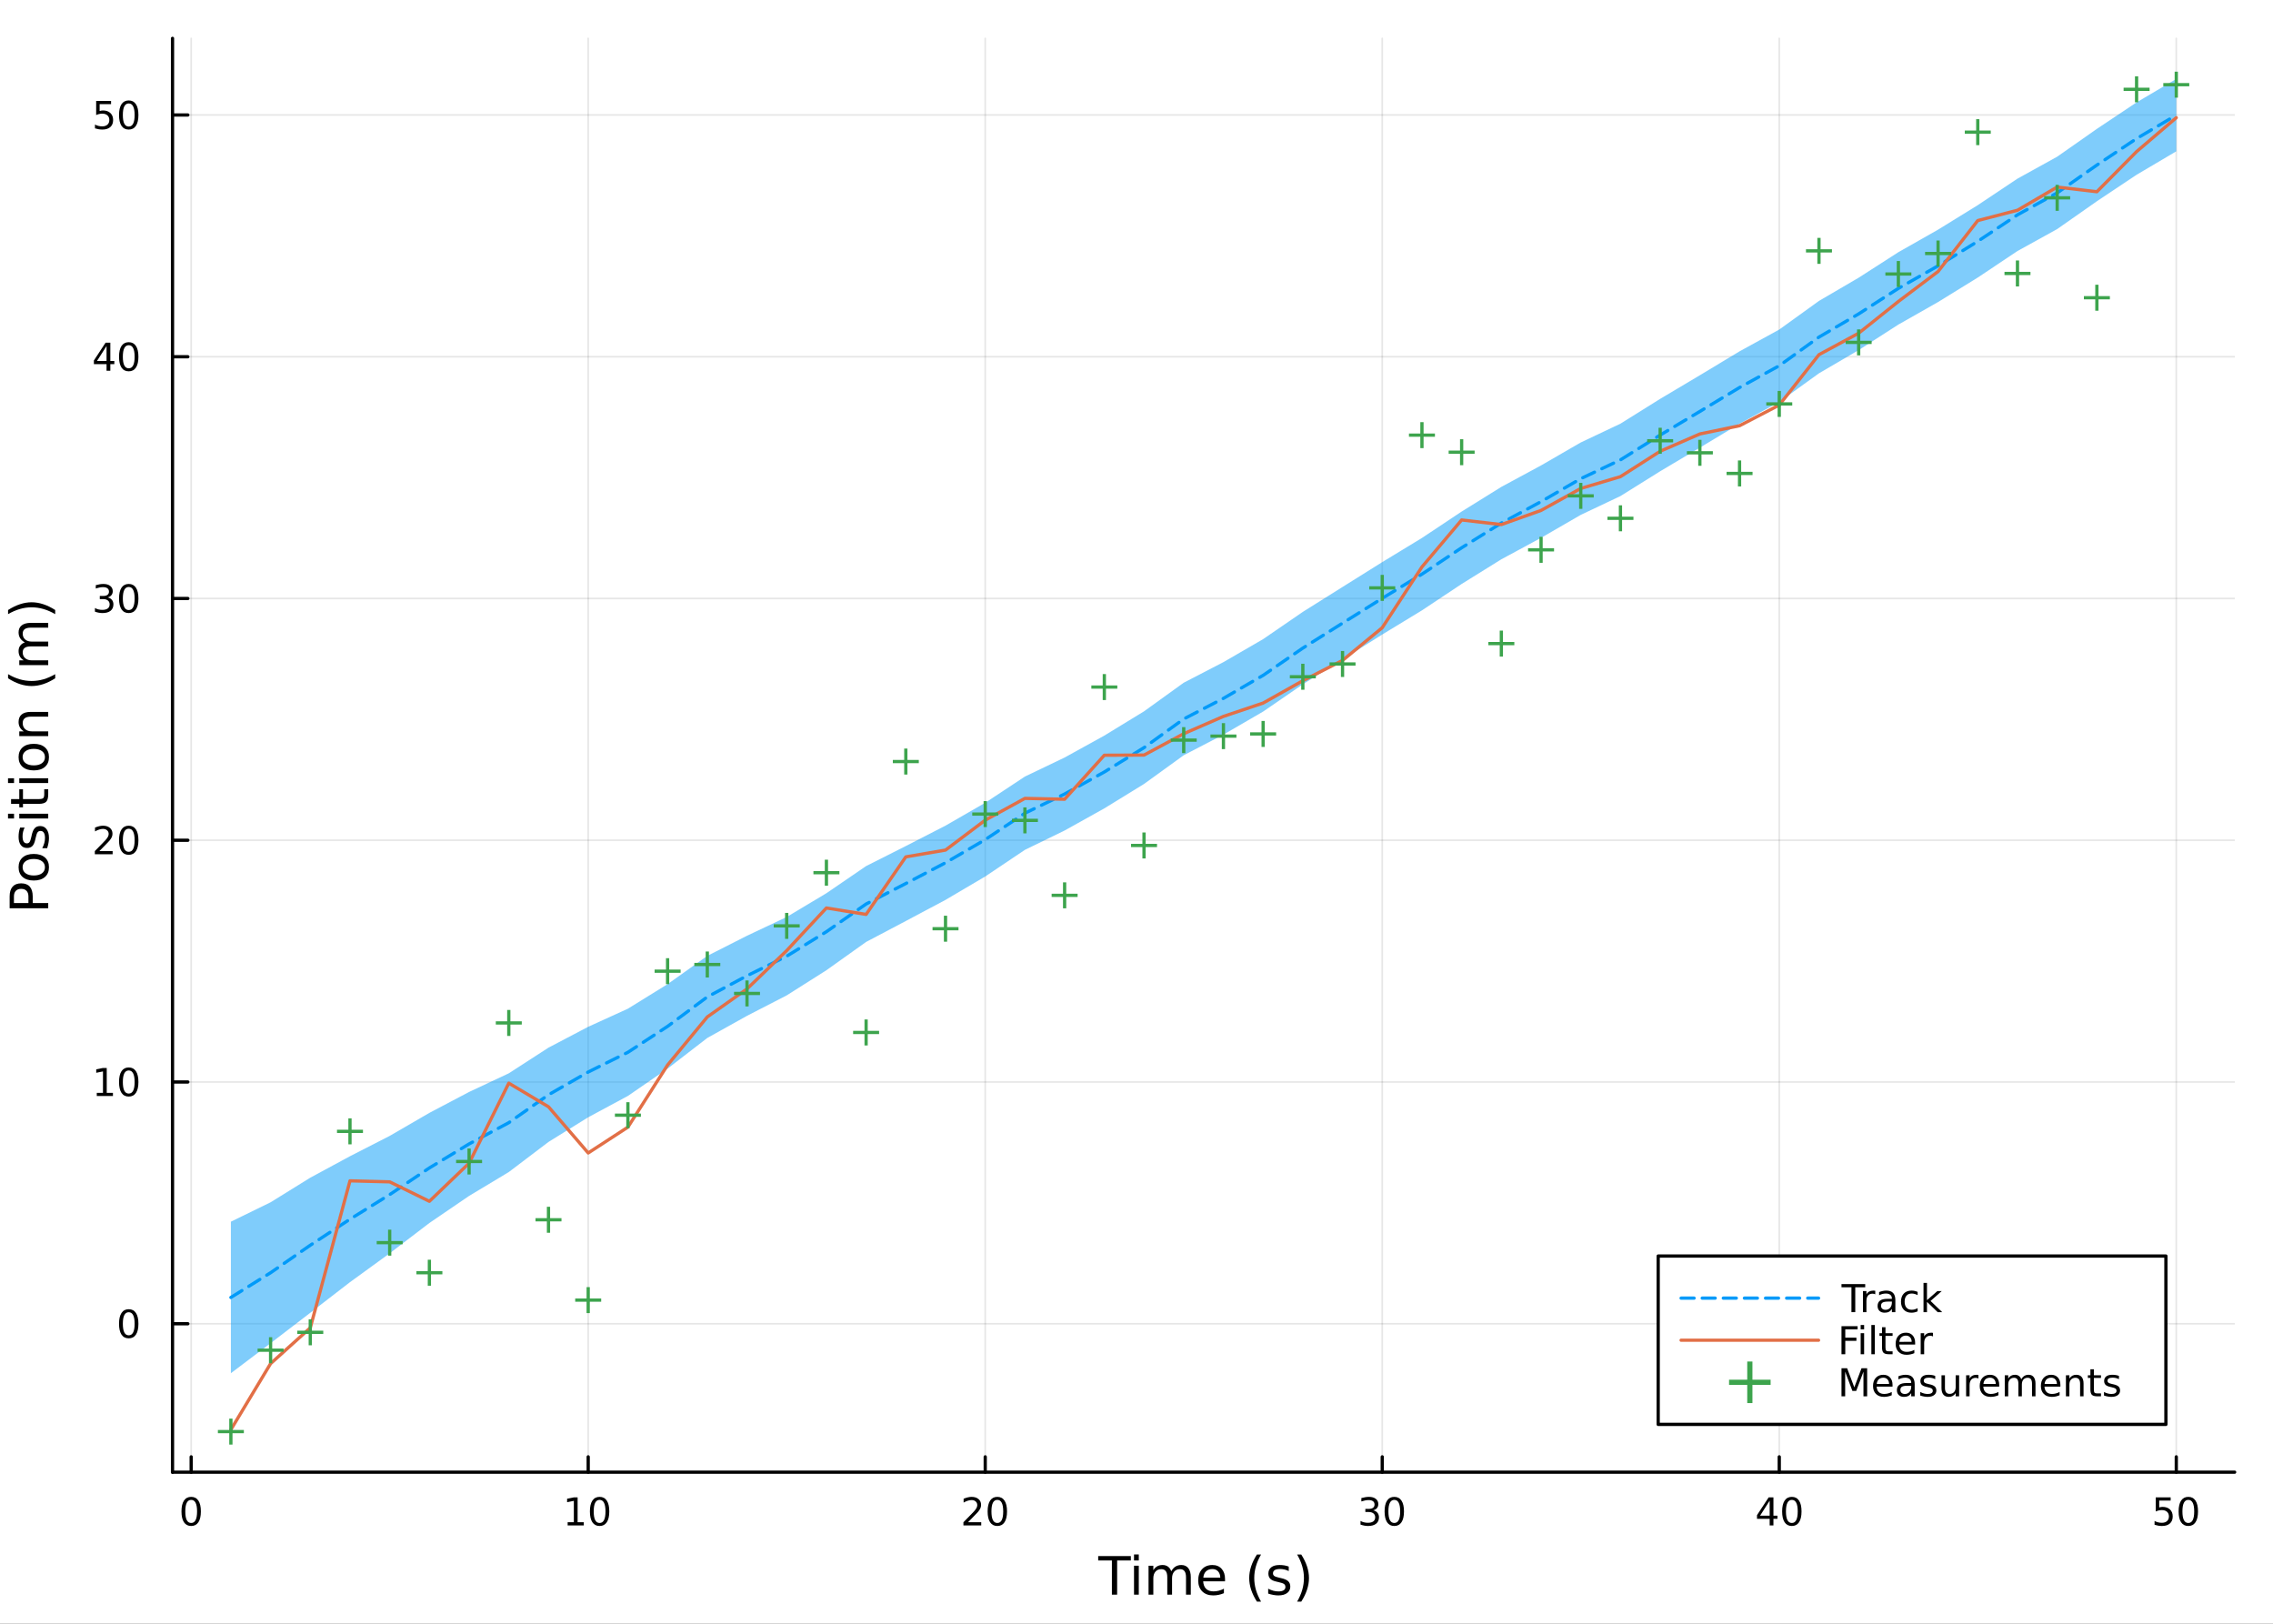 <?xml version="1.0" encoding="utf-8"?>
<svg xmlns="http://www.w3.org/2000/svg" xmlns:xlink="http://www.w3.org/1999/xlink" width="700" height="500" viewBox="0 0 2800 2000">
<rect x="0" y="0" width="2800" height="2000" fill="#333333" stroke="none"/>
<defs>
  <clipPath id="clip020">
    <rect x="0" y="0" width="2800" height="2000"/>
  </clipPath>
</defs>
<path clip-path="url(#clip020)" d="
M0 2000 L2800 2000 L2800 0 L0 0  Z
  " fill="#ffffff" fill-rule="evenodd" fill-opacity="1"/>
<defs>
  <clipPath id="clip021">
    <rect x="560" y="0" width="1961" height="1961"/>
  </clipPath>
</defs>
<path clip-path="url(#clip020)" d="
M212.515 1813.32 L2752.76 1813.32 L2752.76 47.244 L212.515 47.244  Z
  " fill="#ffffff" fill-rule="evenodd" fill-opacity="1"/>
<defs>
  <clipPath id="clip022">
    <rect x="212" y="47" width="2541" height="1767"/>
  </clipPath>
</defs>
<polyline clip-path="url(#clip022)" style="stroke:#000000; stroke-linecap:round; stroke-linejoin:round; stroke-width:2; stroke-opacity:0.1; fill:none" points="
  235.502,1813.32 235.502,47.244 
  "/>
<polyline clip-path="url(#clip022)" style="stroke:#000000; stroke-linecap:round; stroke-linejoin:round; stroke-width:2; stroke-opacity:0.1; fill:none" points="
  724.574,1813.32 724.574,47.244 
  "/>
<polyline clip-path="url(#clip022)" style="stroke:#000000; stroke-linecap:round; stroke-linejoin:round; stroke-width:2; stroke-opacity:0.1; fill:none" points="
  1213.65,1813.32 1213.65,47.244 
  "/>
<polyline clip-path="url(#clip022)" style="stroke:#000000; stroke-linecap:round; stroke-linejoin:round; stroke-width:2; stroke-opacity:0.1; fill:none" points="
  1702.72,1813.32 1702.72,47.244 
  "/>
<polyline clip-path="url(#clip022)" style="stroke:#000000; stroke-linecap:round; stroke-linejoin:round; stroke-width:2; stroke-opacity:0.1; fill:none" points="
  2191.79,1813.32 2191.79,47.244 
  "/>
<polyline clip-path="url(#clip022)" style="stroke:#000000; stroke-linecap:round; stroke-linejoin:round; stroke-width:2; stroke-opacity:0.1; fill:none" points="
  2680.86,1813.32 2680.86,47.244 
  "/>
<polyline clip-path="url(#clip020)" style="stroke:#000000; stroke-linecap:round; stroke-linejoin:round; stroke-width:4; stroke-opacity:1; fill:none" points="
  212.515,1813.32 2752.76,1813.32 
  "/>
<polyline clip-path="url(#clip020)" style="stroke:#000000; stroke-linecap:round; stroke-linejoin:round; stroke-width:4; stroke-opacity:1; fill:none" points="
  235.502,1813.32 235.502,1794.42 
  "/>
<polyline clip-path="url(#clip020)" style="stroke:#000000; stroke-linecap:round; stroke-linejoin:round; stroke-width:4; stroke-opacity:1; fill:none" points="
  724.574,1813.32 724.574,1794.42 
  "/>
<polyline clip-path="url(#clip020)" style="stroke:#000000; stroke-linecap:round; stroke-linejoin:round; stroke-width:4; stroke-opacity:1; fill:none" points="
  1213.65,1813.32 1213.65,1794.42 
  "/>
<polyline clip-path="url(#clip020)" style="stroke:#000000; stroke-linecap:round; stroke-linejoin:round; stroke-width:4; stroke-opacity:1; fill:none" points="
  1702.72,1813.32 1702.72,1794.42 
  "/>
<polyline clip-path="url(#clip020)" style="stroke:#000000; stroke-linecap:round; stroke-linejoin:round; stroke-width:4; stroke-opacity:1; fill:none" points="
  2191.79,1813.32 2191.79,1794.42 
  "/>
<polyline clip-path="url(#clip020)" style="stroke:#000000; stroke-linecap:round; stroke-linejoin:round; stroke-width:4; stroke-opacity:1; fill:none" points="
  2680.86,1813.32 2680.86,1794.42 
  "/>
<path clip-path="url(#clip020)" d="M235.502 1847.44 Q231.891 1847.44 230.062 1851 Q228.256 1854.54 228.256 1861.67 Q228.256 1868.78 230.062 1872.34 Q231.891 1875.88 235.502 1875.88 Q239.136 1875.88 240.941 1872.34 Q242.77 1868.78 242.77 1861.67 Q242.77 1854.54 240.941 1851 Q239.136 1847.44 235.502 1847.44 M235.502 1843.73 Q241.312 1843.73 244.367 1848.34 Q247.446 1852.92 247.446 1861.67 Q247.446 1870.4 244.367 1875 Q241.312 1879.59 235.502 1879.59 Q229.691 1879.59 226.613 1875 Q223.557 1870.4 223.557 1861.67 Q223.557 1852.92 226.613 1848.34 Q229.691 1843.73 235.502 1843.73 Z" fill="#000000" fill-rule="evenodd" fill-opacity="1" /><path clip-path="url(#clip020)" d="M699.261 1874.98 L706.9 1874.98 L706.9 1848.62 L698.59 1850.28 L698.59 1846.02 L706.854 1844.36 L711.53 1844.36 L711.53 1874.98 L719.169 1874.98 L719.169 1878.92 L699.261 1878.92 L699.261 1874.98 Z" fill="#000000" fill-rule="evenodd" fill-opacity="1" /><path clip-path="url(#clip020)" d="M738.613 1847.44 Q735.002 1847.44 733.173 1851 Q731.368 1854.54 731.368 1861.67 Q731.368 1868.78 733.173 1872.34 Q735.002 1875.88 738.613 1875.88 Q742.247 1875.88 744.053 1872.34 Q745.882 1868.78 745.882 1861.67 Q745.882 1854.54 744.053 1851 Q742.247 1847.44 738.613 1847.44 M738.613 1843.73 Q744.423 1843.73 747.479 1848.34 Q750.557 1852.92 750.557 1861.67 Q750.557 1870.4 747.479 1875 Q744.423 1879.59 738.613 1879.59 Q732.803 1879.59 729.724 1875 Q726.669 1870.4 726.669 1861.67 Q726.669 1852.92 729.724 1848.34 Q732.803 1843.73 738.613 1843.73 Z" fill="#000000" fill-rule="evenodd" fill-opacity="1" /><path clip-path="url(#clip020)" d="M1192.42 1874.98 L1208.74 1874.98 L1208.74 1878.92 L1186.79 1878.92 L1186.79 1874.98 Q1189.46 1872.23 1194.04 1867.6 Q1198.65 1862.94 1199.83 1861.6 Q1202.07 1859.08 1202.95 1857.34 Q1203.85 1855.58 1203.85 1853.89 Q1203.85 1851.14 1201.91 1849.4 Q1199.99 1847.67 1196.89 1847.67 Q1194.69 1847.67 1192.23 1848.43 Q1189.8 1849.19 1187.03 1850.75 L1187.03 1846.02 Q1189.85 1844.89 1192.3 1844.31 Q1194.76 1843.73 1196.79 1843.73 Q1202.16 1843.73 1205.36 1846.42 Q1208.55 1849.1 1208.55 1853.59 Q1208.55 1855.72 1207.74 1857.64 Q1206.96 1859.54 1204.85 1862.13 Q1204.27 1862.81 1201.17 1866.02 Q1198.07 1869.22 1192.42 1874.98 Z" fill="#000000" fill-rule="evenodd" fill-opacity="1" /><path clip-path="url(#clip020)" d="M1228.55 1847.44 Q1224.94 1847.44 1223.11 1851 Q1221.31 1854.54 1221.31 1861.67 Q1221.31 1868.78 1223.11 1872.34 Q1224.94 1875.88 1228.55 1875.88 Q1232.19 1875.88 1233.99 1872.34 Q1235.82 1868.78 1235.82 1861.67 Q1235.82 1854.54 1233.99 1851 Q1232.19 1847.44 1228.55 1847.44 M1228.55 1843.73 Q1234.36 1843.73 1237.42 1848.34 Q1240.5 1852.92 1240.5 1861.67 Q1240.5 1870.4 1237.42 1875 Q1234.36 1879.59 1228.55 1879.59 Q1222.74 1879.59 1219.66 1875 Q1216.61 1870.4 1216.61 1861.67 Q1216.61 1852.92 1219.66 1848.34 Q1222.74 1843.73 1228.55 1843.73 Z" fill="#000000" fill-rule="evenodd" fill-opacity="1" /><path clip-path="url(#clip020)" d="M1691.56 1860.28 Q1694.92 1861 1696.79 1863.27 Q1698.69 1865.54 1698.69 1868.87 Q1698.69 1873.99 1695.17 1876.79 Q1691.65 1879.59 1685.17 1879.59 Q1683 1879.59 1680.68 1879.15 Q1678.39 1878.73 1675.94 1877.88 L1675.94 1873.36 Q1677.88 1874.5 1680.2 1875.07 Q1682.51 1875.65 1685.03 1875.65 Q1689.43 1875.65 1691.72 1873.92 Q1694.04 1872.18 1694.04 1868.87 Q1694.04 1865.82 1691.88 1864.1 Q1689.76 1862.37 1685.94 1862.37 L1681.91 1862.37 L1681.91 1858.52 L1686.12 1858.52 Q1689.57 1858.52 1691.4 1857.16 Q1693.23 1855.77 1693.23 1853.18 Q1693.23 1850.51 1691.33 1849.1 Q1689.45 1847.67 1685.94 1847.67 Q1684.01 1847.67 1681.82 1848.08 Q1679.62 1848.5 1676.98 1849.38 L1676.98 1845.21 Q1679.64 1844.47 1681.95 1844.1 Q1684.29 1843.73 1686.35 1843.73 Q1691.68 1843.73 1694.78 1846.16 Q1697.88 1848.57 1697.88 1852.69 Q1697.88 1855.56 1696.24 1857.55 Q1694.59 1859.52 1691.56 1860.28 Z" fill="#000000" fill-rule="evenodd" fill-opacity="1" /><path clip-path="url(#clip020)" d="M1717.56 1847.44 Q1713.94 1847.44 1712.12 1851 Q1710.31 1854.54 1710.31 1861.67 Q1710.31 1868.78 1712.12 1872.34 Q1713.94 1875.88 1717.56 1875.88 Q1721.19 1875.88 1723 1872.34 Q1724.82 1868.78 1724.82 1861.67 Q1724.82 1854.54 1723 1851 Q1721.19 1847.44 1717.56 1847.44 M1717.56 1843.73 Q1723.37 1843.73 1726.42 1848.34 Q1729.5 1852.92 1729.5 1861.67 Q1729.5 1870.4 1726.42 1875 Q1723.37 1879.59 1717.56 1879.59 Q1711.75 1879.59 1708.67 1875 Q1705.61 1870.4 1705.61 1861.67 Q1705.61 1852.92 1708.67 1848.34 Q1711.75 1843.73 1717.56 1843.73 Z" fill="#000000" fill-rule="evenodd" fill-opacity="1" /><path clip-path="url(#clip020)" d="M2179.96 1848.43 L2168.16 1866.88 L2179.96 1866.88 L2179.96 1848.43 M2178.73 1844.36 L2184.61 1844.36 L2184.61 1866.88 L2189.54 1866.88 L2189.54 1870.77 L2184.61 1870.77 L2184.61 1878.92 L2179.96 1878.92 L2179.96 1870.77 L2164.36 1870.77 L2164.36 1866.26 L2178.73 1844.36 Z" fill="#000000" fill-rule="evenodd" fill-opacity="1" /><path clip-path="url(#clip020)" d="M2207.28 1847.44 Q2203.67 1847.44 2201.84 1851 Q2200.03 1854.54 2200.03 1861.67 Q2200.03 1868.78 2201.84 1872.34 Q2203.67 1875.88 2207.28 1875.88 Q2210.91 1875.88 2212.72 1872.34 Q2214.54 1868.78 2214.54 1861.67 Q2214.54 1854.54 2212.72 1851 Q2210.91 1847.44 2207.28 1847.44 M2207.28 1843.73 Q2213.09 1843.73 2216.14 1848.34 Q2219.22 1852.92 2219.22 1861.67 Q2219.22 1870.4 2216.14 1875 Q2213.09 1879.59 2207.28 1879.59 Q2201.47 1879.59 2198.39 1875 Q2195.33 1870.4 2195.33 1861.67 Q2195.33 1852.92 2198.39 1848.34 Q2201.47 1843.73 2207.28 1843.73 Z" fill="#000000" fill-rule="evenodd" fill-opacity="1" /><path clip-path="url(#clip020)" d="M2655.56 1844.36 L2673.92 1844.36 L2673.92 1848.29 L2659.84 1848.29 L2659.84 1856.76 Q2660.86 1856.42 2661.88 1856.26 Q2662.9 1856.07 2663.92 1856.07 Q2669.7 1856.07 2673.08 1859.24 Q2676.46 1862.41 2676.46 1867.83 Q2676.46 1873.41 2672.99 1876.51 Q2669.52 1879.59 2663.2 1879.59 Q2661.02 1879.59 2658.76 1879.22 Q2656.51 1878.85 2654.1 1878.11 L2654.1 1873.41 Q2656.19 1874.54 2658.41 1875.1 Q2660.63 1875.65 2663.11 1875.65 Q2667.11 1875.65 2669.45 1873.55 Q2671.79 1871.44 2671.79 1867.83 Q2671.79 1864.22 2669.45 1862.11 Q2667.11 1860.01 2663.11 1860.01 Q2661.23 1860.01 2659.36 1860.42 Q2657.51 1860.84 2655.56 1861.72 L2655.56 1844.36 Z" fill="#000000" fill-rule="evenodd" fill-opacity="1" /><path clip-path="url(#clip020)" d="M2695.68 1847.44 Q2692.07 1847.44 2690.24 1851 Q2688.43 1854.54 2688.43 1861.67 Q2688.43 1868.78 2690.24 1872.34 Q2692.07 1875.88 2695.68 1875.88 Q2699.31 1875.88 2701.12 1872.34 Q2702.95 1868.78 2702.95 1861.67 Q2702.95 1854.54 2701.12 1851 Q2699.31 1847.44 2695.68 1847.44 M2695.68 1843.73 Q2701.49 1843.73 2704.54 1848.34 Q2707.62 1852.92 2707.62 1861.67 Q2707.62 1870.4 2704.54 1875 Q2701.49 1879.59 2695.68 1879.59 Q2689.87 1879.59 2686.79 1875 Q2683.73 1870.4 2683.73 1861.67 Q2683.73 1852.92 2686.79 1848.34 Q2689.87 1843.73 2695.68 1843.73 Z" fill="#000000" fill-rule="evenodd" fill-opacity="1" /><path clip-path="url(#clip020)" d="M1352.81 1916.66 L1393.01 1916.66 L1393.01 1922.07 L1376.14 1922.07 L1376.14 1964.18 L1369.68 1964.18 L1369.68 1922.07 L1352.81 1922.07 L1352.81 1916.66 Z" fill="#000000" fill-rule="evenodd" fill-opacity="1" /><path clip-path="url(#clip020)" d="M1396.95 1928.53 L1402.81 1928.53 L1402.81 1964.18 L1396.95 1964.18 L1396.95 1928.53 M1396.95 1914.66 L1402.81 1914.66 L1402.81 1922.07 L1396.95 1922.07 L1396.95 1914.66 Z" fill="#000000" fill-rule="evenodd" fill-opacity="1" /><path clip-path="url(#clip020)" d="M1442.82 1935.38 Q1445.01 1931.43 1448.07 1929.55 Q1451.13 1927.67 1455.26 1927.67 Q1460.83 1927.67 1463.86 1931.59 Q1466.88 1935.47 1466.88 1942.66 L1466.88 1964.18 L1460.99 1964.18 L1460.99 1942.86 Q1460.99 1937.73 1459.18 1935.25 Q1457.36 1932.77 1453.64 1932.77 Q1449.09 1932.77 1446.45 1935.79 Q1443.8 1938.81 1443.8 1944.03 L1443.8 1964.18 L1437.92 1964.18 L1437.92 1942.86 Q1437.92 1937.7 1436.1 1935.25 Q1434.29 1932.77 1430.5 1932.77 Q1426.01 1932.77 1423.37 1935.82 Q1420.73 1938.85 1420.73 1944.03 L1420.73 1964.18 L1414.84 1964.18 L1414.84 1928.53 L1420.73 1928.53 L1420.73 1934.07 Q1422.73 1930.79 1425.54 1929.23 Q1428.34 1927.67 1432.19 1927.67 Q1436.07 1927.67 1438.78 1929.65 Q1441.51 1931.62 1442.82 1935.38 Z" fill="#000000" fill-rule="evenodd" fill-opacity="1" /><path clip-path="url(#clip020)" d="M1509.05 1944.89 L1509.05 1947.76 L1482.13 1947.76 Q1482.51 1953.8 1485.75 1956.99 Q1489.03 1960.14 1494.86 1960.14 Q1498.23 1960.14 1501.38 1959.31 Q1504.57 1958.48 1507.68 1956.83 L1507.68 1962.37 Q1504.53 1963.7 1501.22 1964.4 Q1497.91 1965.1 1494.51 1965.1 Q1485.98 1965.1 1480.98 1960.14 Q1476.02 1955.17 1476.02 1946.71 Q1476.02 1937.95 1480.73 1932.83 Q1485.47 1927.67 1493.49 1927.67 Q1500.68 1927.67 1504.85 1932.32 Q1509.05 1936.94 1509.05 1944.89 M1503.2 1943.17 Q1503.13 1938.37 1500.49 1935.5 Q1497.88 1932.64 1493.55 1932.64 Q1488.65 1932.64 1485.69 1935.41 Q1482.76 1938.18 1482.32 1943.21 L1503.2 1943.17 Z" fill="#000000" fill-rule="evenodd" fill-opacity="1" /><path clip-path="url(#clip020)" d="M1553.45 1914.72 Q1549.19 1922.04 1547.12 1929.2 Q1545.05 1936.36 1545.05 1943.72 Q1545.05 1951.07 1547.12 1958.29 Q1549.22 1965.49 1553.45 1972.77 L1548.36 1972.77 Q1543.59 1965.29 1541.2 1958.07 Q1538.84 1950.84 1538.84 1943.72 Q1538.84 1936.62 1541.2 1929.42 Q1543.56 1922.23 1548.36 1914.72 L1553.45 1914.72 Z" fill="#000000" fill-rule="evenodd" fill-opacity="1" /><path clip-path="url(#clip020)" d="M1587.54 1929.58 L1587.54 1935.12 Q1585.06 1933.85 1582.39 1933.21 Q1579.71 1932.58 1576.85 1932.58 Q1572.49 1932.58 1570.29 1933.91 Q1568.13 1935.25 1568.13 1937.92 Q1568.13 1939.96 1569.69 1941.14 Q1571.25 1942.28 1575.96 1943.33 L1577.96 1943.78 Q1584.2 1945.12 1586.81 1947.57 Q1589.45 1949.99 1589.45 1954.35 Q1589.45 1959.31 1585.51 1962.21 Q1581.59 1965.1 1574.72 1965.1 Q1571.85 1965.1 1568.73 1964.53 Q1565.64 1963.99 1562.21 1962.88 L1562.21 1956.83 Q1565.45 1958.52 1568.6 1959.37 Q1571.76 1960.2 1574.84 1960.2 Q1578.98 1960.2 1581.21 1958.8 Q1583.44 1957.37 1583.44 1954.79 Q1583.44 1952.4 1581.81 1951.13 Q1580.22 1949.86 1574.78 1948.68 L1572.74 1948.2 Q1567.3 1947.06 1564.88 1944.7 Q1562.46 1942.31 1562.46 1938.18 Q1562.46 1933.15 1566.03 1930.41 Q1569.59 1927.67 1576.15 1927.67 Q1579.39 1927.67 1582.26 1928.15 Q1585.12 1928.63 1587.54 1929.58 Z" fill="#000000" fill-rule="evenodd" fill-opacity="1" /><path clip-path="url(#clip020)" d="M1597.85 1914.72 L1602.95 1914.72 Q1607.72 1922.23 1610.08 1929.42 Q1612.46 1936.62 1612.46 1943.72 Q1612.46 1950.84 1610.08 1958.07 Q1607.72 1965.29 1602.95 1972.77 L1597.85 1972.77 Q1602.09 1965.49 1604.16 1958.29 Q1606.26 1951.07 1606.26 1943.72 Q1606.26 1936.36 1604.16 1929.2 Q1602.09 1922.04 1597.85 1914.72 Z" fill="#000000" fill-rule="evenodd" fill-opacity="1" /><polyline clip-path="url(#clip022)" style="stroke:#000000; stroke-linecap:round; stroke-linejoin:round; stroke-width:2; stroke-opacity:0.1; fill:none" points="
  212.515,1630.5 2752.76,1630.5 
  "/>
<polyline clip-path="url(#clip022)" style="stroke:#000000; stroke-linecap:round; stroke-linejoin:round; stroke-width:2; stroke-opacity:0.1; fill:none" points="
  212.515,1332.72 2752.76,1332.72 
  "/>
<polyline clip-path="url(#clip022)" style="stroke:#000000; stroke-linecap:round; stroke-linejoin:round; stroke-width:2; stroke-opacity:0.1; fill:none" points="
  212.515,1034.95 2752.76,1034.95 
  "/>
<polyline clip-path="url(#clip022)" style="stroke:#000000; stroke-linecap:round; stroke-linejoin:round; stroke-width:2; stroke-opacity:0.1; fill:none" points="
  212.515,737.175 2752.76,737.175 
  "/>
<polyline clip-path="url(#clip022)" style="stroke:#000000; stroke-linecap:round; stroke-linejoin:round; stroke-width:2; stroke-opacity:0.1; fill:none" points="
  212.515,439.401 2752.76,439.401 
  "/>
<polyline clip-path="url(#clip022)" style="stroke:#000000; stroke-linecap:round; stroke-linejoin:round; stroke-width:2; stroke-opacity:0.1; fill:none" points="
  212.515,141.627 2752.76,141.627 
  "/>
<polyline clip-path="url(#clip020)" style="stroke:#000000; stroke-linecap:round; stroke-linejoin:round; stroke-width:4; stroke-opacity:1; fill:none" points="
  212.515,1813.32 212.515,47.244 
  "/>
<polyline clip-path="url(#clip020)" style="stroke:#000000; stroke-linecap:round; stroke-linejoin:round; stroke-width:4; stroke-opacity:1; fill:none" points="
  212.515,1630.5 231.413,1630.5 
  "/>
<polyline clip-path="url(#clip020)" style="stroke:#000000; stroke-linecap:round; stroke-linejoin:round; stroke-width:4; stroke-opacity:1; fill:none" points="
  212.515,1332.72 231.413,1332.72 
  "/>
<polyline clip-path="url(#clip020)" style="stroke:#000000; stroke-linecap:round; stroke-linejoin:round; stroke-width:4; stroke-opacity:1; fill:none" points="
  212.515,1034.95 231.413,1034.95 
  "/>
<polyline clip-path="url(#clip020)" style="stroke:#000000; stroke-linecap:round; stroke-linejoin:round; stroke-width:4; stroke-opacity:1; fill:none" points="
  212.515,737.175 231.413,737.175 
  "/>
<polyline clip-path="url(#clip020)" style="stroke:#000000; stroke-linecap:round; stroke-linejoin:round; stroke-width:4; stroke-opacity:1; fill:none" points="
  212.515,439.401 231.413,439.401 
  "/>
<polyline clip-path="url(#clip020)" style="stroke:#000000; stroke-linecap:round; stroke-linejoin:round; stroke-width:4; stroke-opacity:1; fill:none" points="
  212.515,141.627 231.413,141.627 
  "/>
<path clip-path="url(#clip020)" d="M158.571 1616.3 Q154.96 1616.3 153.131 1619.86 Q151.326 1623.4 151.326 1630.53 Q151.326 1637.64 153.131 1641.2 Q154.96 1644.74 158.571 1644.74 Q162.205 1644.74 164.011 1641.2 Q165.839 1637.64 165.839 1630.53 Q165.839 1623.4 164.011 1619.86 Q162.205 1616.3 158.571 1616.3 M158.571 1612.59 Q164.381 1612.59 167.437 1617.2 Q170.515 1621.78 170.515 1630.53 Q170.515 1639.26 167.437 1643.87 Q164.381 1648.45 158.571 1648.45 Q152.761 1648.45 149.682 1643.87 Q146.626 1639.26 146.626 1630.53 Q146.626 1621.78 149.682 1617.2 Q152.761 1612.59 158.571 1612.59 Z" fill="#000000" fill-rule="evenodd" fill-opacity="1" /><path clip-path="url(#clip020)" d="M119.219 1346.07 L126.858 1346.07 L126.858 1319.7 L118.548 1321.37 L118.548 1317.11 L126.812 1315.44 L131.488 1315.44 L131.488 1346.07 L139.127 1346.07 L139.127 1350 L119.219 1350 L119.219 1346.07 Z" fill="#000000" fill-rule="evenodd" fill-opacity="1" /><path clip-path="url(#clip020)" d="M158.571 1318.52 Q154.96 1318.52 153.131 1322.09 Q151.326 1325.63 151.326 1332.76 Q151.326 1339.86 153.131 1343.43 Q154.96 1346.97 158.571 1346.97 Q162.205 1346.97 164.011 1343.43 Q165.839 1339.86 165.839 1332.76 Q165.839 1325.63 164.011 1322.09 Q162.205 1318.52 158.571 1318.52 M158.571 1314.82 Q164.381 1314.82 167.437 1319.42 Q170.515 1324.01 170.515 1332.76 Q170.515 1341.48 167.437 1346.09 Q164.381 1350.67 158.571 1350.67 Q152.761 1350.67 149.682 1346.09 Q146.626 1341.48 146.626 1332.76 Q146.626 1324.01 149.682 1319.42 Q152.761 1314.82 158.571 1314.82 Z" fill="#000000" fill-rule="evenodd" fill-opacity="1" /><path clip-path="url(#clip020)" d="M122.437 1048.29 L138.756 1048.29 L138.756 1052.23 L116.812 1052.23 L116.812 1048.29 Q119.474 1045.54 124.057 1040.91 Q128.664 1036.26 129.844 1034.91 Q132.09 1032.39 132.969 1030.66 Q133.872 1028.9 133.872 1027.21 Q133.872 1024.45 131.928 1022.72 Q130.006 1020.98 126.904 1020.98 Q124.705 1020.98 122.252 1021.74 Q119.821 1022.51 117.043 1024.06 L117.043 1019.34 Q119.867 1018.2 122.321 1017.62 Q124.775 1017.04 126.812 1017.04 Q132.182 1017.04 135.377 1019.73 Q138.571 1022.41 138.571 1026.91 Q138.571 1029.03 137.761 1030.96 Q136.974 1032.85 134.867 1035.45 Q134.289 1036.12 131.187 1039.34 Q128.085 1042.53 122.437 1048.29 Z" fill="#000000" fill-rule="evenodd" fill-opacity="1" /><path clip-path="url(#clip020)" d="M158.571 1020.75 Q154.96 1020.75 153.131 1024.31 Q151.326 1027.85 151.326 1034.98 Q151.326 1042.09 153.131 1045.65 Q154.96 1049.2 158.571 1049.2 Q162.205 1049.2 164.011 1045.65 Q165.839 1042.09 165.839 1034.98 Q165.839 1027.85 164.011 1024.31 Q162.205 1020.75 158.571 1020.75 M158.571 1017.04 Q164.381 1017.04 167.437 1021.65 Q170.515 1026.23 170.515 1034.98 Q170.515 1043.71 167.437 1048.32 Q164.381 1052.9 158.571 1052.9 Q152.761 1052.9 149.682 1048.32 Q146.626 1043.71 146.626 1034.98 Q146.626 1026.23 149.682 1021.65 Q152.761 1017.04 158.571 1017.04 Z" fill="#000000" fill-rule="evenodd" fill-opacity="1" /><path clip-path="url(#clip020)" d="M132.576 735.821 Q135.932 736.538 137.807 738.807 Q139.705 741.075 139.705 744.409 Q139.705 749.524 136.187 752.325 Q132.668 755.126 126.187 755.126 Q124.011 755.126 121.696 754.686 Q119.404 754.27 116.951 753.413 L116.951 748.899 Q118.895 750.034 121.21 750.612 Q123.525 751.191 126.048 751.191 Q130.446 751.191 132.738 749.455 Q135.052 747.719 135.052 744.409 Q135.052 741.353 132.9 739.64 Q130.77 737.904 126.951 737.904 L122.923 737.904 L122.923 734.061 L127.136 734.061 Q130.585 734.061 132.414 732.696 Q134.242 731.307 134.242 728.714 Q134.242 726.052 132.344 724.64 Q130.469 723.205 126.951 723.205 Q125.029 723.205 122.83 723.622 Q120.631 724.038 117.992 724.918 L117.992 720.751 Q120.654 720.011 122.969 719.64 Q125.307 719.27 127.367 719.27 Q132.691 719.27 135.793 721.7 Q138.895 724.108 138.895 728.228 Q138.895 731.099 137.252 733.089 Q135.608 735.057 132.576 735.821 Z" fill="#000000" fill-rule="evenodd" fill-opacity="1" /><path clip-path="url(#clip020)" d="M158.571 722.974 Q154.96 722.974 153.131 726.538 Q151.326 730.08 151.326 737.21 Q151.326 744.316 153.131 747.881 Q154.96 751.422 158.571 751.422 Q162.205 751.422 164.011 747.881 Q165.839 744.316 165.839 737.21 Q165.839 730.08 164.011 726.538 Q162.205 722.974 158.571 722.974 M158.571 719.27 Q164.381 719.27 167.437 723.876 Q170.515 728.46 170.515 737.21 Q170.515 745.936 167.437 750.543 Q164.381 755.126 158.571 755.126 Q152.761 755.126 149.682 750.543 Q146.626 745.936 146.626 737.21 Q146.626 728.46 149.682 723.876 Q152.761 719.27 158.571 719.27 Z" fill="#000000" fill-rule="evenodd" fill-opacity="1" /><path clip-path="url(#clip020)" d="M131.256 426.195 L119.451 444.644 L131.256 444.644 L131.256 426.195 M130.029 422.121 L135.909 422.121 L135.909 444.644 L140.839 444.644 L140.839 448.533 L135.909 448.533 L135.909 456.681 L131.256 456.681 L131.256 448.533 L115.654 448.533 L115.654 444.019 L130.029 422.121 Z" fill="#000000" fill-rule="evenodd" fill-opacity="1" /><path clip-path="url(#clip020)" d="M158.571 425.199 Q154.96 425.199 153.131 428.764 Q151.326 432.306 151.326 439.435 Q151.326 446.542 153.131 450.107 Q154.96 453.648 158.571 453.648 Q162.205 453.648 164.011 450.107 Q165.839 446.542 165.839 439.435 Q165.839 432.306 164.011 428.764 Q162.205 425.199 158.571 425.199 M158.571 421.496 Q164.381 421.496 167.437 426.102 Q170.515 430.686 170.515 439.435 Q170.515 448.162 167.437 452.769 Q164.381 457.352 158.571 457.352 Q152.761 457.352 149.682 452.769 Q146.626 448.162 146.626 439.435 Q146.626 430.686 149.682 426.102 Q152.761 421.496 158.571 421.496 Z" fill="#000000" fill-rule="evenodd" fill-opacity="1" /><path clip-path="url(#clip020)" d="M118.455 124.347 L136.812 124.347 L136.812 128.282 L122.738 128.282 L122.738 136.754 Q123.756 136.407 124.775 136.245 Q125.793 136.06 126.812 136.06 Q132.599 136.06 135.978 139.231 Q139.358 142.402 139.358 147.819 Q139.358 153.397 135.886 156.499 Q132.414 159.578 126.094 159.578 Q123.918 159.578 121.65 159.208 Q119.404 158.837 116.997 158.096 L116.997 153.397 Q119.08 154.532 121.303 155.087 Q123.525 155.643 126.002 155.643 Q130.006 155.643 132.344 153.536 Q134.682 151.43 134.682 147.819 Q134.682 144.208 132.344 142.101 Q130.006 139.995 126.002 139.995 Q124.127 139.995 122.252 140.411 Q120.4 140.828 118.455 141.708 L118.455 124.347 Z" fill="#000000" fill-rule="evenodd" fill-opacity="1" /><path clip-path="url(#clip020)" d="M158.571 127.425 Q154.96 127.425 153.131 130.99 Q151.326 134.532 151.326 141.661 Q151.326 148.768 153.131 152.333 Q154.96 155.874 158.571 155.874 Q162.205 155.874 164.011 152.333 Q165.839 148.768 165.839 141.661 Q165.839 134.532 164.011 130.99 Q162.205 127.425 158.571 127.425 M158.571 123.722 Q164.381 123.722 167.437 128.328 Q170.515 132.911 170.515 141.661 Q170.515 150.388 167.437 154.995 Q164.381 159.578 158.571 159.578 Q152.761 159.578 149.682 154.995 Q146.626 150.388 146.626 141.661 Q146.626 132.911 149.682 128.328 Q152.761 123.722 158.571 123.722 Z" fill="#000000" fill-rule="evenodd" fill-opacity="1" /><path clip-path="url(#clip020)" d="M17.162 1112.29 L35.018 1112.29 L35.018 1104.21 Q35.018 1099.72 32.694 1097.27 Q30.371 1094.82 26.074 1094.82 Q21.809 1094.82 19.485 1097.27 Q17.162 1099.72 17.162 1104.21 L17.162 1112.29 M11.878 1118.72 L11.878 1104.21 Q11.878 1096.22 15.507 1092.14 Q19.104 1088.04 26.074 1088.04 Q33.108 1088.04 36.705 1092.14 Q40.301 1096.22 40.301 1104.21 L40.301 1112.29 L59.398 1112.29 L59.398 1118.72 L11.878 1118.72 Z" fill="#000000" fill-rule="evenodd" fill-opacity="1" /><path clip-path="url(#clip020)" d="M27.856 1068.18 Q27.856 1072.89 31.549 1075.63 Q35.209 1078.36 41.606 1078.36 Q48.004 1078.36 51.696 1075.66 Q55.356 1072.92 55.356 1068.18 Q55.356 1063.5 51.664 1060.76 Q47.972 1058.02 41.606 1058.02 Q35.272 1058.02 31.58 1060.76 Q27.856 1063.5 27.856 1068.18 M22.891 1068.18 Q22.891 1060.54 27.856 1056.18 Q32.822 1051.82 41.606 1051.82 Q50.359 1051.82 55.356 1056.18 Q60.322 1060.54 60.322 1068.18 Q60.322 1075.85 55.356 1080.21 Q50.359 1084.54 41.606 1084.54 Q32.822 1084.54 27.856 1080.21 Q22.891 1075.85 22.891 1068.18 Z" fill="#000000" fill-rule="evenodd" fill-opacity="1" /><path clip-path="url(#clip020)" d="M24.801 1019.38 L30.339 1019.38 Q29.066 1021.87 28.429 1024.54 Q27.793 1027.21 27.793 1030.08 Q27.793 1034.44 29.13 1036.64 Q30.466 1038.8 33.14 1038.8 Q35.177 1038.8 36.355 1037.24 Q37.5 1035.68 38.551 1030.97 L38.996 1028.96 Q40.333 1022.73 42.784 1020.12 Q45.203 1017.47 49.563 1017.47 Q54.529 1017.47 57.425 1021.42 Q60.322 1025.34 60.322 1032.21 Q60.322 1035.08 59.749 1038.2 Q59.208 1041.28 58.093 1044.72 L52.046 1044.72 Q53.733 1041.47 54.592 1038.32 Q55.42 1035.17 55.42 1032.08 Q55.42 1027.95 54.019 1025.72 Q52.587 1023.49 50.009 1023.49 Q47.622 1023.49 46.349 1025.11 Q45.076 1026.71 43.898 1032.15 L43.42 1034.18 Q42.275 1039.63 39.919 1042.05 Q37.532 1044.47 33.395 1044.47 Q28.366 1044.47 25.628 1040.9 Q22.891 1037.34 22.891 1030.78 Q22.891 1027.53 23.369 1024.67 Q23.846 1021.8 24.801 1019.38 Z" fill="#000000" fill-rule="evenodd" fill-opacity="1" /><path clip-path="url(#clip020)" d="M23.75 1008.15 L23.75 1002.29 L59.398 1002.29 L59.398 1008.15 L23.75 1008.15 M9.873 1008.15 L9.873 1002.29 L17.289 1002.29 L17.289 1008.15 L9.873 1008.15 Z" fill="#000000" fill-rule="evenodd" fill-opacity="1" /><path clip-path="url(#clip020)" d="M13.629 984.246 L23.75 984.246 L23.75 972.183 L28.302 972.183 L28.302 984.246 L47.654 984.246 Q52.014 984.246 53.255 983.068 Q54.497 981.859 54.497 978.198 L54.497 972.183 L59.398 972.183 L59.398 978.198 Q59.398 984.978 56.884 987.556 Q54.338 990.134 47.654 990.134 L28.302 990.134 L28.302 994.431 L23.75 994.431 L23.75 990.134 L13.629 990.134 L13.629 984.246 Z" fill="#000000" fill-rule="evenodd" fill-opacity="1" /><path clip-path="url(#clip020)" d="M23.75 964.48 L23.75 958.624 L59.398 958.624 L59.398 964.48 L23.75 964.48 M9.873 964.48 L9.873 958.624 L17.289 958.624 L17.289 964.48 L9.873 964.48 Z" fill="#000000" fill-rule="evenodd" fill-opacity="1" /><path clip-path="url(#clip020)" d="M27.856 932.556 Q27.856 937.267 31.549 940.004 Q35.209 942.741 41.606 942.741 Q48.004 942.741 51.696 940.036 Q55.356 937.299 55.356 932.556 Q55.356 927.877 51.664 925.14 Q47.972 922.403 41.606 922.403 Q35.272 922.403 31.58 925.14 Q27.856 927.877 27.856 932.556 M22.891 932.556 Q22.891 924.917 27.856 920.557 Q32.822 916.196 41.606 916.196 Q50.359 916.196 55.356 920.557 Q60.322 924.917 60.322 932.556 Q60.322 940.227 55.356 944.587 Q50.359 948.916 41.606 948.916 Q32.822 948.916 27.856 944.587 Q22.891 940.227 22.891 932.556 Z" fill="#000000" fill-rule="evenodd" fill-opacity="1" /><path clip-path="url(#clip020)" d="M37.882 876.856 L59.398 876.856 L59.398 882.713 L38.073 882.713 Q33.013 882.713 30.498 884.686 Q27.984 886.66 27.984 890.606 Q27.984 895.349 31.007 898.086 Q34.031 900.823 39.251 900.823 L59.398 900.823 L59.398 906.712 L23.75 906.712 L23.75 900.823 L29.289 900.823 Q26.074 898.723 24.483 895.89 Q22.891 893.025 22.891 889.301 Q22.891 883.158 26.71 880.007 Q30.498 876.856 37.882 876.856 Z" fill="#000000" fill-rule="evenodd" fill-opacity="1" /><path clip-path="url(#clip020)" d="M9.937 830.387 Q17.258 834.652 24.419 836.721 Q31.58 838.789 38.933 838.789 Q46.285 838.789 53.51 836.721 Q60.703 834.62 67.992 830.387 L67.992 835.479 Q60.512 840.254 53.287 842.641 Q46.062 844.996 38.933 844.996 Q31.835 844.996 24.642 842.641 Q17.448 840.285 9.937 835.479 L9.937 830.387 Z" fill="#000000" fill-rule="evenodd" fill-opacity="1" /><path clip-path="url(#clip020)" d="M30.594 791.269 Q26.647 789.073 24.769 786.018 Q22.891 782.962 22.891 778.824 Q22.891 773.254 26.806 770.231 Q30.689 767.207 37.882 767.207 L59.398 767.207 L59.398 773.095 L38.073 773.095 Q32.949 773.095 30.466 774.91 Q27.984 776.724 27.984 780.448 Q27.984 784.999 31.007 787.641 Q34.031 790.283 39.251 790.283 L59.398 790.283 L59.398 796.171 L38.073 796.171 Q32.917 796.171 30.466 797.985 Q27.984 799.799 27.984 803.587 Q27.984 808.075 31.039 810.717 Q34.063 813.358 39.251 813.358 L59.398 813.358 L59.398 819.247 L23.75 819.247 L23.75 813.358 L29.289 813.358 Q26.01 811.353 24.451 808.552 Q22.891 805.751 22.891 801.9 Q22.891 798.017 24.864 795.312 Q26.838 792.574 30.594 791.269 Z" fill="#000000" fill-rule="evenodd" fill-opacity="1" /><path clip-path="url(#clip020)" d="M9.937 756.449 L9.937 751.356 Q17.448 746.582 24.642 744.227 Q31.835 741.84 38.933 741.84 Q46.062 741.84 53.287 744.227 Q60.512 746.582 67.992 751.356 L67.992 756.449 Q60.703 752.216 53.51 750.147 Q46.285 748.046 38.933 748.046 Q31.58 748.046 24.419 750.147 Q17.258 752.216 9.937 756.449 Z" fill="#000000" fill-rule="evenodd" fill-opacity="1" /><path clip-path="url(#clip022)" d="
M284.409 1691.42 L333.316 1654.45 L382.223 1616.99 L431.131 1579.27 L480.038 1543.74 L528.945 1506.39 L577.852 1473.04 L626.759 1443.64 L675.667 1406.56 L724.574 1376.18 
  L773.481 1349.88 L822.388 1316.2 L871.295 1278.48 L920.203 1251.22 L969.11 1226.03 L1018.02 1195.05 L1066.92 1160.22 L1115.83 1134.42 L1164.74 1108.41 L1213.65 1079.58 
  L1262.55 1046.77 L1311.46 1022.96 L1360.37 995.695 L1409.27 965.627 L1458.18 930.254 L1507.09 904.834 L1556 876.45 L1604.9 842.867 L1653.81 812.166 L1702.72 781.554 
  L1751.63 751.798 L1800.53 719.283 L1849.44 688.901 L1898.35 662.462 L1947.25 634.197 L1996.16 611.023 L2045.07 580.477 L2093.98 551.375 L2142.88 521.917 L2191.79 495.063 
  L2240.7 459.816 L2289.6 431.226 L2338.51 399.801 L2387.42 372.026 L2436.33 341.845 L2485.23 309.208 L2534.14 282.159 L2583.05 247.892 L2631.96 215.275 L2680.86 186.39 
  L2680.86 97.227 L2631.96 126.112 L2583.05 158.729 L2534.14 192.995 L2485.23 220.043 L2436.33 252.68 L2387.42 282.86 L2338.51 310.634 L2289.6 342.056 L2240.7 370.644 
  L2191.79 405.889 L2142.88 432.74 L2093.98 462.196 L2045.07 491.294 L1996.16 521.838 L1947.25 545.011 L1898.35 573.274 L1849.44 599.712 L1800.53 630.094 L1751.63 662.609 
  L1702.72 692.364 L1653.81 722.971 L1604.9 753.66 L1556 787.219 L1507.09 815.559 L1458.18 840.905 L1409.27 876.159 L1360.37 906.046 L1311.46 933.052 L1262.55 956.488 
  L1213.65 988.79 L1164.74 1016.95 L1115.83 1042.08 L1066.92 1066.76 L1018.02 1100.2 L969.11 1129.47 L920.203 1152.58 L871.295 1177.38 L822.388 1212.18 L773.481 1242.43 
  L724.574 1264.72 L675.667 1290.41 L626.759 1322.02 L577.852 1344.99 L528.945 1370.75 L480.038 1399.11 L431.131 1424.15 L382.223 1450.58 L333.316 1480.9 L284.409 1504.78 
   Z
  " fill="#009af9" fill-rule="evenodd" fill-opacity="0.5"/>
<polyline clip-path="url(#clip022)" style="stroke:#009af9; stroke-linecap:round; stroke-linejoin:round; stroke-width:4; stroke-opacity:1; fill:none" stroke-dasharray="16, 10" points="
  284.409,1598.1 333.316,1567.67 382.223,1533.79 431.131,1501.71 480.038,1471.43 528.945,1438.57 577.852,1409.02 626.759,1382.83 675.667,1348.49 724.574,1320.45 
  773.481,1296.15 822.388,1264.19 871.295,1227.93 920.203,1201.9 969.11,1177.75 1018.02,1147.63 1066.92,1113.49 1115.83,1088.25 1164.74,1062.68 1213.65,1034.19 
  1262.55,1001.63 1311.46,978.008 1360.37,950.871 1409.27,920.893 1458.18,885.58 1507.09,860.197 1556,831.835 1604.9,798.264 1653.81,767.569 1702.72,736.959 
  1751.63,707.204 1800.53,674.688 1849.44,644.307 1898.35,617.868 1947.25,589.604 1996.16,566.43 2045.07,535.886 2093.98,506.785 2142.88,477.328 2191.79,450.476 
  2240.7,415.23 2289.6,386.641 2338.51,355.217 2387.42,327.443 2436.33,297.263 2485.23,264.626 2534.14,237.577 2583.05,203.311 2631.96,170.694 2680.86,141.809 
  
  "/>
<polyline clip-path="url(#clip022)" style="stroke:#e26f46; stroke-linecap:round; stroke-linejoin:round; stroke-width:4; stroke-opacity:1; fill:none" points="
  284.409,1760.96 333.316,1679.59 382.223,1635.53 431.131,1454.45 480.038,1455.71 528.945,1479.66 577.852,1432.74 626.759,1334.14 675.667,1363.26 724.574,1420.14 
  773.481,1388.32 822.388,1311.79 871.295,1252.58 920.203,1218.07 969.11,1170.87 1018.02,1118.37 1066.92,1126.3 1115.83,1055.43 1164.74,1047.06 1213.65,1010.19 
  1262.55,983.388 1311.46,984.439 1360.37,930.234 1409.27,930.049 1458.18,903.717 1507.09,882.412 1556,865.956 1604.9,838.441 1653.81,813.436 1702.72,773.137 
  1751.63,698.315 1800.53,640.46 1849.44,646.124 1898.35,628.704 1947.25,601.638 1996.16,587.093 2045.07,555.821 2093.98,534.527 2142.88,524.354 2191.79,498.901 
  2240.7,436.851 2289.6,410.42 2338.51,371.352 2387.42,334.435 2436.33,271.672 2485.23,258.959 2534.14,230.382 2583.05,236.162 2631.96,186.743 2680.86,144.983 
  
  "/>
<line clip-path="url(#clip022)" x1="284.409" y1="1763.33" x2="284.409" y2="1747.33" style="stroke:#3da44d; stroke-width:4; stroke-opacity:1"/>
<line clip-path="url(#clip022)" x1="284.409" y1="1763.33" x2="268.409" y2="1763.33" style="stroke:#3da44d; stroke-width:4; stroke-opacity:1"/>
<line clip-path="url(#clip022)" x1="284.409" y1="1763.33" x2="284.409" y2="1779.33" style="stroke:#3da44d; stroke-width:4; stroke-opacity:1"/>
<line clip-path="url(#clip022)" x1="284.409" y1="1763.33" x2="300.409" y2="1763.33" style="stroke:#3da44d; stroke-width:4; stroke-opacity:1"/>
<line clip-path="url(#clip022)" x1="333.316" y1="1663.07" x2="333.316" y2="1647.07" style="stroke:#3da44d; stroke-width:4; stroke-opacity:1"/>
<line clip-path="url(#clip022)" x1="333.316" y1="1663.07" x2="317.316" y2="1663.07" style="stroke:#3da44d; stroke-width:4; stroke-opacity:1"/>
<line clip-path="url(#clip022)" x1="333.316" y1="1663.07" x2="333.316" y2="1679.07" style="stroke:#3da44d; stroke-width:4; stroke-opacity:1"/>
<line clip-path="url(#clip022)" x1="333.316" y1="1663.07" x2="349.316" y2="1663.07" style="stroke:#3da44d; stroke-width:4; stroke-opacity:1"/>
<line clip-path="url(#clip022)" x1="382.223" y1="1641.03" x2="382.223" y2="1625.03" style="stroke:#3da44d; stroke-width:4; stroke-opacity:1"/>
<line clip-path="url(#clip022)" x1="382.223" y1="1641.03" x2="366.223" y2="1641.03" style="stroke:#3da44d; stroke-width:4; stroke-opacity:1"/>
<line clip-path="url(#clip022)" x1="382.223" y1="1641.03" x2="382.223" y2="1657.03" style="stroke:#3da44d; stroke-width:4; stroke-opacity:1"/>
<line clip-path="url(#clip022)" x1="382.223" y1="1641.03" x2="398.223" y2="1641.03" style="stroke:#3da44d; stroke-width:4; stroke-opacity:1"/>
<line clip-path="url(#clip022)" x1="431.131" y1="1393.51" x2="431.131" y2="1377.51" style="stroke:#3da44d; stroke-width:4; stroke-opacity:1"/>
<line clip-path="url(#clip022)" x1="431.131" y1="1393.51" x2="415.131" y2="1393.51" style="stroke:#3da44d; stroke-width:4; stroke-opacity:1"/>
<line clip-path="url(#clip022)" x1="431.131" y1="1393.51" x2="431.131" y2="1409.51" style="stroke:#3da44d; stroke-width:4; stroke-opacity:1"/>
<line clip-path="url(#clip022)" x1="431.131" y1="1393.51" x2="447.131" y2="1393.51" style="stroke:#3da44d; stroke-width:4; stroke-opacity:1"/>
<line clip-path="url(#clip022)" x1="480.038" y1="1530.6" x2="480.038" y2="1514.6" style="stroke:#3da44d; stroke-width:4; stroke-opacity:1"/>
<line clip-path="url(#clip022)" x1="480.038" y1="1530.6" x2="464.038" y2="1530.6" style="stroke:#3da44d; stroke-width:4; stroke-opacity:1"/>
<line clip-path="url(#clip022)" x1="480.038" y1="1530.6" x2="480.038" y2="1546.6" style="stroke:#3da44d; stroke-width:4; stroke-opacity:1"/>
<line clip-path="url(#clip022)" x1="480.038" y1="1530.6" x2="496.038" y2="1530.6" style="stroke:#3da44d; stroke-width:4; stroke-opacity:1"/>
<line clip-path="url(#clip022)" x1="528.945" y1="1567.65" x2="528.945" y2="1551.65" style="stroke:#3da44d; stroke-width:4; stroke-opacity:1"/>
<line clip-path="url(#clip022)" x1="528.945" y1="1567.65" x2="512.945" y2="1567.65" style="stroke:#3da44d; stroke-width:4; stroke-opacity:1"/>
<line clip-path="url(#clip022)" x1="528.945" y1="1567.65" x2="528.945" y2="1583.65" style="stroke:#3da44d; stroke-width:4; stroke-opacity:1"/>
<line clip-path="url(#clip022)" x1="528.945" y1="1567.65" x2="544.945" y2="1567.65" style="stroke:#3da44d; stroke-width:4; stroke-opacity:1"/>
<line clip-path="url(#clip022)" x1="577.852" y1="1430.64" x2="577.852" y2="1414.64" style="stroke:#3da44d; stroke-width:4; stroke-opacity:1"/>
<line clip-path="url(#clip022)" x1="577.852" y1="1430.64" x2="561.852" y2="1430.64" style="stroke:#3da44d; stroke-width:4; stroke-opacity:1"/>
<line clip-path="url(#clip022)" x1="577.852" y1="1430.64" x2="577.852" y2="1446.64" style="stroke:#3da44d; stroke-width:4; stroke-opacity:1"/>
<line clip-path="url(#clip022)" x1="577.852" y1="1430.64" x2="593.852" y2="1430.64" style="stroke:#3da44d; stroke-width:4; stroke-opacity:1"/>
<line clip-path="url(#clip022)" x1="626.759" y1="1259.98" x2="626.759" y2="1243.98" style="stroke:#3da44d; stroke-width:4; stroke-opacity:1"/>
<line clip-path="url(#clip022)" x1="626.759" y1="1259.98" x2="610.759" y2="1259.98" style="stroke:#3da44d; stroke-width:4; stroke-opacity:1"/>
<line clip-path="url(#clip022)" x1="626.759" y1="1259.98" x2="626.759" y2="1275.98" style="stroke:#3da44d; stroke-width:4; stroke-opacity:1"/>
<line clip-path="url(#clip022)" x1="626.759" y1="1259.98" x2="642.759" y2="1259.98" style="stroke:#3da44d; stroke-width:4; stroke-opacity:1"/>
<line clip-path="url(#clip022)" x1="675.667" y1="1502.42" x2="675.667" y2="1486.42" style="stroke:#3da44d; stroke-width:4; stroke-opacity:1"/>
<line clip-path="url(#clip022)" x1="675.667" y1="1502.42" x2="659.667" y2="1502.42" style="stroke:#3da44d; stroke-width:4; stroke-opacity:1"/>
<line clip-path="url(#clip022)" x1="675.667" y1="1502.42" x2="675.667" y2="1518.42" style="stroke:#3da44d; stroke-width:4; stroke-opacity:1"/>
<line clip-path="url(#clip022)" x1="675.667" y1="1502.42" x2="691.667" y2="1502.42" style="stroke:#3da44d; stroke-width:4; stroke-opacity:1"/>
<line clip-path="url(#clip022)" x1="724.574" y1="1601.38" x2="724.574" y2="1585.38" style="stroke:#3da44d; stroke-width:4; stroke-opacity:1"/>
<line clip-path="url(#clip022)" x1="724.574" y1="1601.38" x2="708.574" y2="1601.38" style="stroke:#3da44d; stroke-width:4; stroke-opacity:1"/>
<line clip-path="url(#clip022)" x1="724.574" y1="1601.38" x2="724.574" y2="1617.38" style="stroke:#3da44d; stroke-width:4; stroke-opacity:1"/>
<line clip-path="url(#clip022)" x1="724.574" y1="1601.38" x2="740.574" y2="1601.38" style="stroke:#3da44d; stroke-width:4; stroke-opacity:1"/>
<line clip-path="url(#clip022)" x1="773.481" y1="1373.61" x2="773.481" y2="1357.61" style="stroke:#3da44d; stroke-width:4; stroke-opacity:1"/>
<line clip-path="url(#clip022)" x1="773.481" y1="1373.61" x2="757.481" y2="1373.61" style="stroke:#3da44d; stroke-width:4; stroke-opacity:1"/>
<line clip-path="url(#clip022)" x1="773.481" y1="1373.61" x2="773.481" y2="1389.61" style="stroke:#3da44d; stroke-width:4; stroke-opacity:1"/>
<line clip-path="url(#clip022)" x1="773.481" y1="1373.61" x2="789.481" y2="1373.61" style="stroke:#3da44d; stroke-width:4; stroke-opacity:1"/>
<line clip-path="url(#clip022)" x1="822.388" y1="1196.22" x2="822.388" y2="1180.22" style="stroke:#3da44d; stroke-width:4; stroke-opacity:1"/>
<line clip-path="url(#clip022)" x1="822.388" y1="1196.22" x2="806.388" y2="1196.22" style="stroke:#3da44d; stroke-width:4; stroke-opacity:1"/>
<line clip-path="url(#clip022)" x1="822.388" y1="1196.22" x2="822.388" y2="1212.22" style="stroke:#3da44d; stroke-width:4; stroke-opacity:1"/>
<line clip-path="url(#clip022)" x1="822.388" y1="1196.22" x2="838.388" y2="1196.22" style="stroke:#3da44d; stroke-width:4; stroke-opacity:1"/>
<line clip-path="url(#clip022)" x1="871.295" y1="1188" x2="871.295" y2="1172" style="stroke:#3da44d; stroke-width:4; stroke-opacity:1"/>
<line clip-path="url(#clip022)" x1="871.295" y1="1188" x2="855.295" y2="1188" style="stroke:#3da44d; stroke-width:4; stroke-opacity:1"/>
<line clip-path="url(#clip022)" x1="871.295" y1="1188" x2="871.295" y2="1204" style="stroke:#3da44d; stroke-width:4; stroke-opacity:1"/>
<line clip-path="url(#clip022)" x1="871.295" y1="1188" x2="887.295" y2="1188" style="stroke:#3da44d; stroke-width:4; stroke-opacity:1"/>
<line clip-path="url(#clip022)" x1="920.203" y1="1223.65" x2="920.203" y2="1207.65" style="stroke:#3da44d; stroke-width:4; stroke-opacity:1"/>
<line clip-path="url(#clip022)" x1="920.203" y1="1223.65" x2="904.203" y2="1223.65" style="stroke:#3da44d; stroke-width:4; stroke-opacity:1"/>
<line clip-path="url(#clip022)" x1="920.203" y1="1223.65" x2="920.203" y2="1239.65" style="stroke:#3da44d; stroke-width:4; stroke-opacity:1"/>
<line clip-path="url(#clip022)" x1="920.203" y1="1223.65" x2="936.203" y2="1223.65" style="stroke:#3da44d; stroke-width:4; stroke-opacity:1"/>
<line clip-path="url(#clip022)" x1="969.11" y1="1140.43" x2="969.11" y2="1124.43" style="stroke:#3da44d; stroke-width:4; stroke-opacity:1"/>
<line clip-path="url(#clip022)" x1="969.11" y1="1140.43" x2="953.11" y2="1140.43" style="stroke:#3da44d; stroke-width:4; stroke-opacity:1"/>
<line clip-path="url(#clip022)" x1="969.11" y1="1140.43" x2="969.11" y2="1156.43" style="stroke:#3da44d; stroke-width:4; stroke-opacity:1"/>
<line clip-path="url(#clip022)" x1="969.11" y1="1140.43" x2="985.11" y2="1140.43" style="stroke:#3da44d; stroke-width:4; stroke-opacity:1"/>
<line clip-path="url(#clip022)" x1="1018.02" y1="1074.91" x2="1018.02" y2="1058.91" style="stroke:#3da44d; stroke-width:4; stroke-opacity:1"/>
<line clip-path="url(#clip022)" x1="1018.02" y1="1074.91" x2="1002.02" y2="1074.91" style="stroke:#3da44d; stroke-width:4; stroke-opacity:1"/>
<line clip-path="url(#clip022)" x1="1018.02" y1="1074.91" x2="1018.02" y2="1090.91" style="stroke:#3da44d; stroke-width:4; stroke-opacity:1"/>
<line clip-path="url(#clip022)" x1="1018.02" y1="1074.91" x2="1034.02" y2="1074.91" style="stroke:#3da44d; stroke-width:4; stroke-opacity:1"/>
<line clip-path="url(#clip022)" x1="1066.92" y1="1271.71" x2="1066.92" y2="1255.71" style="stroke:#3da44d; stroke-width:4; stroke-opacity:1"/>
<line clip-path="url(#clip022)" x1="1066.92" y1="1271.71" x2="1050.92" y2="1271.71" style="stroke:#3da44d; stroke-width:4; stroke-opacity:1"/>
<line clip-path="url(#clip022)" x1="1066.92" y1="1271.71" x2="1066.92" y2="1287.71" style="stroke:#3da44d; stroke-width:4; stroke-opacity:1"/>
<line clip-path="url(#clip022)" x1="1066.92" y1="1271.71" x2="1082.92" y2="1271.71" style="stroke:#3da44d; stroke-width:4; stroke-opacity:1"/>
<line clip-path="url(#clip022)" x1="1115.83" y1="938.02" x2="1115.83" y2="922.02" style="stroke:#3da44d; stroke-width:4; stroke-opacity:1"/>
<line clip-path="url(#clip022)" x1="1115.83" y1="938.02" x2="1099.83" y2="938.02" style="stroke:#3da44d; stroke-width:4; stroke-opacity:1"/>
<line clip-path="url(#clip022)" x1="1115.83" y1="938.02" x2="1115.83" y2="954.02" style="stroke:#3da44d; stroke-width:4; stroke-opacity:1"/>
<line clip-path="url(#clip022)" x1="1115.83" y1="938.02" x2="1131.83" y2="938.02" style="stroke:#3da44d; stroke-width:4; stroke-opacity:1"/>
<line clip-path="url(#clip022)" x1="1164.74" y1="1143.92" x2="1164.74" y2="1127.92" style="stroke:#3da44d; stroke-width:4; stroke-opacity:1"/>
<line clip-path="url(#clip022)" x1="1164.74" y1="1143.92" x2="1148.74" y2="1143.92" style="stroke:#3da44d; stroke-width:4; stroke-opacity:1"/>
<line clip-path="url(#clip022)" x1="1164.74" y1="1143.92" x2="1164.74" y2="1159.92" style="stroke:#3da44d; stroke-width:4; stroke-opacity:1"/>
<line clip-path="url(#clip022)" x1="1164.74" y1="1143.92" x2="1180.74" y2="1143.92" style="stroke:#3da44d; stroke-width:4; stroke-opacity:1"/>
<line clip-path="url(#clip022)" x1="1213.65" y1="1002.71" x2="1213.65" y2="986.709" style="stroke:#3da44d; stroke-width:4; stroke-opacity:1"/>
<line clip-path="url(#clip022)" x1="1213.65" y1="1002.71" x2="1197.65" y2="1002.71" style="stroke:#3da44d; stroke-width:4; stroke-opacity:1"/>
<line clip-path="url(#clip022)" x1="1213.65" y1="1002.71" x2="1213.65" y2="1018.71" style="stroke:#3da44d; stroke-width:4; stroke-opacity:1"/>
<line clip-path="url(#clip022)" x1="1213.65" y1="1002.71" x2="1229.65" y2="1002.71" style="stroke:#3da44d; stroke-width:4; stroke-opacity:1"/>
<line clip-path="url(#clip022)" x1="1262.55" y1="1010.48" x2="1262.55" y2="994.483" style="stroke:#3da44d; stroke-width:4; stroke-opacity:1"/>
<line clip-path="url(#clip022)" x1="1262.55" y1="1010.48" x2="1246.55" y2="1010.48" style="stroke:#3da44d; stroke-width:4; stroke-opacity:1"/>
<line clip-path="url(#clip022)" x1="1262.55" y1="1010.48" x2="1262.55" y2="1026.48" style="stroke:#3da44d; stroke-width:4; stroke-opacity:1"/>
<line clip-path="url(#clip022)" x1="1262.55" y1="1010.48" x2="1278.55" y2="1010.48" style="stroke:#3da44d; stroke-width:4; stroke-opacity:1"/>
<line clip-path="url(#clip022)" x1="1311.46" y1="1102.81" x2="1311.46" y2="1086.81" style="stroke:#3da44d; stroke-width:4; stroke-opacity:1"/>
<line clip-path="url(#clip022)" x1="1311.46" y1="1102.81" x2="1295.46" y2="1102.81" style="stroke:#3da44d; stroke-width:4; stroke-opacity:1"/>
<line clip-path="url(#clip022)" x1="1311.46" y1="1102.81" x2="1311.46" y2="1118.81" style="stroke:#3da44d; stroke-width:4; stroke-opacity:1"/>
<line clip-path="url(#clip022)" x1="1311.46" y1="1102.81" x2="1327.46" y2="1102.81" style="stroke:#3da44d; stroke-width:4; stroke-opacity:1"/>
<line clip-path="url(#clip022)" x1="1360.37" y1="846.27" x2="1360.37" y2="830.27" style="stroke:#3da44d; stroke-width:4; stroke-opacity:1"/>
<line clip-path="url(#clip022)" x1="1360.37" y1="846.27" x2="1344.37" y2="846.27" style="stroke:#3da44d; stroke-width:4; stroke-opacity:1"/>
<line clip-path="url(#clip022)" x1="1360.37" y1="846.27" x2="1360.37" y2="862.27" style="stroke:#3da44d; stroke-width:4; stroke-opacity:1"/>
<line clip-path="url(#clip022)" x1="1360.37" y1="846.27" x2="1376.37" y2="846.27" style="stroke:#3da44d; stroke-width:4; stroke-opacity:1"/>
<line clip-path="url(#clip022)" x1="1409.27" y1="1041.38" x2="1409.27" y2="1025.38" style="stroke:#3da44d; stroke-width:4; stroke-opacity:1"/>
<line clip-path="url(#clip022)" x1="1409.27" y1="1041.38" x2="1393.27" y2="1041.38" style="stroke:#3da44d; stroke-width:4; stroke-opacity:1"/>
<line clip-path="url(#clip022)" x1="1409.27" y1="1041.38" x2="1409.27" y2="1057.38" style="stroke:#3da44d; stroke-width:4; stroke-opacity:1"/>
<line clip-path="url(#clip022)" x1="1409.27" y1="1041.38" x2="1425.27" y2="1041.38" style="stroke:#3da44d; stroke-width:4; stroke-opacity:1"/>
<line clip-path="url(#clip022)" x1="1458.18" y1="911.622" x2="1458.18" y2="895.622" style="stroke:#3da44d; stroke-width:4; stroke-opacity:1"/>
<line clip-path="url(#clip022)" x1="1458.18" y1="911.622" x2="1442.18" y2="911.622" style="stroke:#3da44d; stroke-width:4; stroke-opacity:1"/>
<line clip-path="url(#clip022)" x1="1458.18" y1="911.622" x2="1458.18" y2="927.622" style="stroke:#3da44d; stroke-width:4; stroke-opacity:1"/>
<line clip-path="url(#clip022)" x1="1458.18" y1="911.622" x2="1474.18" y2="911.622" style="stroke:#3da44d; stroke-width:4; stroke-opacity:1"/>
<line clip-path="url(#clip022)" x1="1507.09" y1="906.7" x2="1507.09" y2="890.7" style="stroke:#3da44d; stroke-width:4; stroke-opacity:1"/>
<line clip-path="url(#clip022)" x1="1507.09" y1="906.7" x2="1491.09" y2="906.7" style="stroke:#3da44d; stroke-width:4; stroke-opacity:1"/>
<line clip-path="url(#clip022)" x1="1507.09" y1="906.7" x2="1507.09" y2="922.7" style="stroke:#3da44d; stroke-width:4; stroke-opacity:1"/>
<line clip-path="url(#clip022)" x1="1507.09" y1="906.7" x2="1523.09" y2="906.7" style="stroke:#3da44d; stroke-width:4; stroke-opacity:1"/>
<line clip-path="url(#clip022)" x1="1556" y1="904.008" x2="1556" y2="888.008" style="stroke:#3da44d; stroke-width:4; stroke-opacity:1"/>
<line clip-path="url(#clip022)" x1="1556" y1="904.008" x2="1540" y2="904.008" style="stroke:#3da44d; stroke-width:4; stroke-opacity:1"/>
<line clip-path="url(#clip022)" x1="1556" y1="904.008" x2="1556" y2="920.008" style="stroke:#3da44d; stroke-width:4; stroke-opacity:1"/>
<line clip-path="url(#clip022)" x1="1556" y1="904.008" x2="1572" y2="904.008" style="stroke:#3da44d; stroke-width:4; stroke-opacity:1"/>
<line clip-path="url(#clip022)" x1="1604.9" y1="833.567" x2="1604.9" y2="817.567" style="stroke:#3da44d; stroke-width:4; stroke-opacity:1"/>
<line clip-path="url(#clip022)" x1="1604.9" y1="833.567" x2="1588.9" y2="833.567" style="stroke:#3da44d; stroke-width:4; stroke-opacity:1"/>
<line clip-path="url(#clip022)" x1="1604.9" y1="833.567" x2="1604.9" y2="849.567" style="stroke:#3da44d; stroke-width:4; stroke-opacity:1"/>
<line clip-path="url(#clip022)" x1="1604.9" y1="833.567" x2="1620.9" y2="833.567" style="stroke:#3da44d; stroke-width:4; stroke-opacity:1"/>
<line clip-path="url(#clip022)" x1="1653.81" y1="817.847" x2="1653.81" y2="801.847" style="stroke:#3da44d; stroke-width:4; stroke-opacity:1"/>
<line clip-path="url(#clip022)" x1="1653.81" y1="817.847" x2="1637.81" y2="817.847" style="stroke:#3da44d; stroke-width:4; stroke-opacity:1"/>
<line clip-path="url(#clip022)" x1="1653.81" y1="817.847" x2="1653.81" y2="833.847" style="stroke:#3da44d; stroke-width:4; stroke-opacity:1"/>
<line clip-path="url(#clip022)" x1="1653.81" y1="817.847" x2="1669.81" y2="817.847" style="stroke:#3da44d; stroke-width:4; stroke-opacity:1"/>
<line clip-path="url(#clip022)" x1="1702.72" y1="724.106" x2="1702.72" y2="708.106" style="stroke:#3da44d; stroke-width:4; stroke-opacity:1"/>
<line clip-path="url(#clip022)" x1="1702.72" y1="724.106" x2="1686.72" y2="724.106" style="stroke:#3da44d; stroke-width:4; stroke-opacity:1"/>
<line clip-path="url(#clip022)" x1="1702.72" y1="724.106" x2="1702.72" y2="740.106" style="stroke:#3da44d; stroke-width:4; stroke-opacity:1"/>
<line clip-path="url(#clip022)" x1="1702.72" y1="724.106" x2="1718.72" y2="724.106" style="stroke:#3da44d; stroke-width:4; stroke-opacity:1"/>
<line clip-path="url(#clip022)" x1="1751.63" y1="535.968" x2="1751.63" y2="519.968" style="stroke:#3da44d; stroke-width:4; stroke-opacity:1"/>
<line clip-path="url(#clip022)" x1="1751.63" y1="535.968" x2="1735.63" y2="535.968" style="stroke:#3da44d; stroke-width:4; stroke-opacity:1"/>
<line clip-path="url(#clip022)" x1="1751.63" y1="535.968" x2="1751.63" y2="551.968" style="stroke:#3da44d; stroke-width:4; stroke-opacity:1"/>
<line clip-path="url(#clip022)" x1="1751.63" y1="535.968" x2="1767.63" y2="535.968" style="stroke:#3da44d; stroke-width:4; stroke-opacity:1"/>
<line clip-path="url(#clip022)" x1="1800.53" y1="556.99" x2="1800.53" y2="540.99" style="stroke:#3da44d; stroke-width:4; stroke-opacity:1"/>
<line clip-path="url(#clip022)" x1="1800.53" y1="556.99" x2="1784.53" y2="556.99" style="stroke:#3da44d; stroke-width:4; stroke-opacity:1"/>
<line clip-path="url(#clip022)" x1="1800.53" y1="556.99" x2="1800.53" y2="572.99" style="stroke:#3da44d; stroke-width:4; stroke-opacity:1"/>
<line clip-path="url(#clip022)" x1="1800.53" y1="556.99" x2="1816.53" y2="556.99" style="stroke:#3da44d; stroke-width:4; stroke-opacity:1"/>
<line clip-path="url(#clip022)" x1="1849.44" y1="792.725" x2="1849.44" y2="776.725" style="stroke:#3da44d; stroke-width:4; stroke-opacity:1"/>
<line clip-path="url(#clip022)" x1="1849.44" y1="792.725" x2="1833.44" y2="792.725" style="stroke:#3da44d; stroke-width:4; stroke-opacity:1"/>
<line clip-path="url(#clip022)" x1="1849.44" y1="792.725" x2="1849.44" y2="808.725" style="stroke:#3da44d; stroke-width:4; stroke-opacity:1"/>
<line clip-path="url(#clip022)" x1="1849.44" y1="792.725" x2="1865.44" y2="792.725" style="stroke:#3da44d; stroke-width:4; stroke-opacity:1"/>
<line clip-path="url(#clip022)" x1="1898.35" y1="677.238" x2="1898.35" y2="661.238" style="stroke:#3da44d; stroke-width:4; stroke-opacity:1"/>
<line clip-path="url(#clip022)" x1="1898.35" y1="677.238" x2="1882.35" y2="677.238" style="stroke:#3da44d; stroke-width:4; stroke-opacity:1"/>
<line clip-path="url(#clip022)" x1="1898.35" y1="677.238" x2="1898.35" y2="693.238" style="stroke:#3da44d; stroke-width:4; stroke-opacity:1"/>
<line clip-path="url(#clip022)" x1="1898.35" y1="677.238" x2="1914.35" y2="677.238" style="stroke:#3da44d; stroke-width:4; stroke-opacity:1"/>
<line clip-path="url(#clip022)" x1="1947.25" y1="610.771" x2="1947.25" y2="594.771" style="stroke:#3da44d; stroke-width:4; stroke-opacity:1"/>
<line clip-path="url(#clip022)" x1="1947.25" y1="610.771" x2="1931.25" y2="610.771" style="stroke:#3da44d; stroke-width:4; stroke-opacity:1"/>
<line clip-path="url(#clip022)" x1="1947.25" y1="610.771" x2="1947.25" y2="626.771" style="stroke:#3da44d; stroke-width:4; stroke-opacity:1"/>
<line clip-path="url(#clip022)" x1="1947.25" y1="610.771" x2="1963.25" y2="610.771" style="stroke:#3da44d; stroke-width:4; stroke-opacity:1"/>
<line clip-path="url(#clip022)" x1="1996.16" y1="638.403" x2="1996.16" y2="622.403" style="stroke:#3da44d; stroke-width:4; stroke-opacity:1"/>
<line clip-path="url(#clip022)" x1="1996.16" y1="638.403" x2="1980.16" y2="638.403" style="stroke:#3da44d; stroke-width:4; stroke-opacity:1"/>
<line clip-path="url(#clip022)" x1="1996.16" y1="638.403" x2="1996.16" y2="654.403" style="stroke:#3da44d; stroke-width:4; stroke-opacity:1"/>
<line clip-path="url(#clip022)" x1="1996.16" y1="638.403" x2="2012.16" y2="638.403" style="stroke:#3da44d; stroke-width:4; stroke-opacity:1"/>
<line clip-path="url(#clip022)" x1="2045.07" y1="542.892" x2="2045.07" y2="526.892" style="stroke:#3da44d; stroke-width:4; stroke-opacity:1"/>
<line clip-path="url(#clip022)" x1="2045.07" y1="542.892" x2="2029.07" y2="542.892" style="stroke:#3da44d; stroke-width:4; stroke-opacity:1"/>
<line clip-path="url(#clip022)" x1="2045.07" y1="542.892" x2="2045.07" y2="558.892" style="stroke:#3da44d; stroke-width:4; stroke-opacity:1"/>
<line clip-path="url(#clip022)" x1="2045.07" y1="542.892" x2="2061.07" y2="542.892" style="stroke:#3da44d; stroke-width:4; stroke-opacity:1"/>
<line clip-path="url(#clip022)" x1="2093.98" y1="557.726" x2="2093.98" y2="541.726" style="stroke:#3da44d; stroke-width:4; stroke-opacity:1"/>
<line clip-path="url(#clip022)" x1="2093.98" y1="557.726" x2="2077.98" y2="557.726" style="stroke:#3da44d; stroke-width:4; stroke-opacity:1"/>
<line clip-path="url(#clip022)" x1="2093.98" y1="557.726" x2="2093.98" y2="573.726" style="stroke:#3da44d; stroke-width:4; stroke-opacity:1"/>
<line clip-path="url(#clip022)" x1="2093.98" y1="557.726" x2="2109.98" y2="557.726" style="stroke:#3da44d; stroke-width:4; stroke-opacity:1"/>
<line clip-path="url(#clip022)" x1="2142.88" y1="583.148" x2="2142.88" y2="567.148" style="stroke:#3da44d; stroke-width:4; stroke-opacity:1"/>
<line clip-path="url(#clip022)" x1="2142.88" y1="583.148" x2="2126.88" y2="583.148" style="stroke:#3da44d; stroke-width:4; stroke-opacity:1"/>
<line clip-path="url(#clip022)" x1="2142.88" y1="583.148" x2="2142.88" y2="599.148" style="stroke:#3da44d; stroke-width:4; stroke-opacity:1"/>
<line clip-path="url(#clip022)" x1="2142.88" y1="583.148" x2="2158.88" y2="583.148" style="stroke:#3da44d; stroke-width:4; stroke-opacity:1"/>
<line clip-path="url(#clip022)" x1="2191.79" y1="497.519" x2="2191.79" y2="481.519" style="stroke:#3da44d; stroke-width:4; stroke-opacity:1"/>
<line clip-path="url(#clip022)" x1="2191.79" y1="497.519" x2="2175.79" y2="497.519" style="stroke:#3da44d; stroke-width:4; stroke-opacity:1"/>
<line clip-path="url(#clip022)" x1="2191.79" y1="497.519" x2="2191.79" y2="513.519" style="stroke:#3da44d; stroke-width:4; stroke-opacity:1"/>
<line clip-path="url(#clip022)" x1="2191.79" y1="497.519" x2="2207.79" y2="497.519" style="stroke:#3da44d; stroke-width:4; stroke-opacity:1"/>
<line clip-path="url(#clip022)" x1="2240.7" y1="309" x2="2240.7" y2="293" style="stroke:#3da44d; stroke-width:4; stroke-opacity:1"/>
<line clip-path="url(#clip022)" x1="2240.7" y1="309" x2="2224.7" y2="309" style="stroke:#3da44d; stroke-width:4; stroke-opacity:1"/>
<line clip-path="url(#clip022)" x1="2240.7" y1="309" x2="2240.7" y2="325" style="stroke:#3da44d; stroke-width:4; stroke-opacity:1"/>
<line clip-path="url(#clip022)" x1="2240.7" y1="309" x2="2256.7" y2="309" style="stroke:#3da44d; stroke-width:4; stroke-opacity:1"/>
<line clip-path="url(#clip022)" x1="2289.6" y1="421.716" x2="2289.6" y2="405.716" style="stroke:#3da44d; stroke-width:4; stroke-opacity:1"/>
<line clip-path="url(#clip022)" x1="2289.6" y1="421.716" x2="2273.6" y2="421.716" style="stroke:#3da44d; stroke-width:4; stroke-opacity:1"/>
<line clip-path="url(#clip022)" x1="2289.6" y1="421.716" x2="2289.6" y2="437.716" style="stroke:#3da44d; stroke-width:4; stroke-opacity:1"/>
<line clip-path="url(#clip022)" x1="2289.6" y1="421.716" x2="2305.6" y2="421.716" style="stroke:#3da44d; stroke-width:4; stroke-opacity:1"/>
<line clip-path="url(#clip022)" x1="2338.51" y1="337.507" x2="2338.51" y2="321.507" style="stroke:#3da44d; stroke-width:4; stroke-opacity:1"/>
<line clip-path="url(#clip022)" x1="2338.51" y1="337.507" x2="2322.51" y2="337.507" style="stroke:#3da44d; stroke-width:4; stroke-opacity:1"/>
<line clip-path="url(#clip022)" x1="2338.51" y1="337.507" x2="2338.51" y2="353.507" style="stroke:#3da44d; stroke-width:4; stroke-opacity:1"/>
<line clip-path="url(#clip022)" x1="2338.51" y1="337.507" x2="2354.51" y2="337.507" style="stroke:#3da44d; stroke-width:4; stroke-opacity:1"/>
<line clip-path="url(#clip022)" x1="2387.42" y1="312.243" x2="2387.42" y2="296.243" style="stroke:#3da44d; stroke-width:4; stroke-opacity:1"/>
<line clip-path="url(#clip022)" x1="2387.42" y1="312.243" x2="2371.42" y2="312.243" style="stroke:#3da44d; stroke-width:4; stroke-opacity:1"/>
<line clip-path="url(#clip022)" x1="2387.42" y1="312.243" x2="2387.42" y2="328.243" style="stroke:#3da44d; stroke-width:4; stroke-opacity:1"/>
<line clip-path="url(#clip022)" x1="2387.42" y1="312.243" x2="2403.42" y2="312.243" style="stroke:#3da44d; stroke-width:4; stroke-opacity:1"/>
<line clip-path="url(#clip022)" x1="2436.33" y1="162.777" x2="2436.33" y2="146.777" style="stroke:#3da44d; stroke-width:4; stroke-opacity:1"/>
<line clip-path="url(#clip022)" x1="2436.33" y1="162.777" x2="2420.33" y2="162.777" style="stroke:#3da44d; stroke-width:4; stroke-opacity:1"/>
<line clip-path="url(#clip022)" x1="2436.33" y1="162.777" x2="2436.33" y2="178.777" style="stroke:#3da44d; stroke-width:4; stroke-opacity:1"/>
<line clip-path="url(#clip022)" x1="2436.33" y1="162.777" x2="2452.33" y2="162.777" style="stroke:#3da44d; stroke-width:4; stroke-opacity:1"/>
<line clip-path="url(#clip022)" x1="2485.23" y1="336.828" x2="2485.23" y2="320.828" style="stroke:#3da44d; stroke-width:4; stroke-opacity:1"/>
<line clip-path="url(#clip022)" x1="2485.23" y1="336.828" x2="2469.23" y2="336.828" style="stroke:#3da44d; stroke-width:4; stroke-opacity:1"/>
<line clip-path="url(#clip022)" x1="2485.23" y1="336.828" x2="2485.23" y2="352.828" style="stroke:#3da44d; stroke-width:4; stroke-opacity:1"/>
<line clip-path="url(#clip022)" x1="2485.23" y1="336.828" x2="2501.23" y2="336.828" style="stroke:#3da44d; stroke-width:4; stroke-opacity:1"/>
<line clip-path="url(#clip022)" x1="2534.14" y1="243.67" x2="2534.14" y2="227.67" style="stroke:#3da44d; stroke-width:4; stroke-opacity:1"/>
<line clip-path="url(#clip022)" x1="2534.14" y1="243.67" x2="2518.14" y2="243.67" style="stroke:#3da44d; stroke-width:4; stroke-opacity:1"/>
<line clip-path="url(#clip022)" x1="2534.14" y1="243.67" x2="2534.14" y2="259.67" style="stroke:#3da44d; stroke-width:4; stroke-opacity:1"/>
<line clip-path="url(#clip022)" x1="2534.14" y1="243.67" x2="2550.14" y2="243.67" style="stroke:#3da44d; stroke-width:4; stroke-opacity:1"/>
<line clip-path="url(#clip022)" x1="2583.05" y1="366.715" x2="2583.05" y2="350.715" style="stroke:#3da44d; stroke-width:4; stroke-opacity:1"/>
<line clip-path="url(#clip022)" x1="2583.05" y1="366.715" x2="2567.05" y2="366.715" style="stroke:#3da44d; stroke-width:4; stroke-opacity:1"/>
<line clip-path="url(#clip022)" x1="2583.05" y1="366.715" x2="2583.05" y2="382.715" style="stroke:#3da44d; stroke-width:4; stroke-opacity:1"/>
<line clip-path="url(#clip022)" x1="2583.05" y1="366.715" x2="2599.05" y2="366.715" style="stroke:#3da44d; stroke-width:4; stroke-opacity:1"/>
<line clip-path="url(#clip022)" x1="2631.96" y1="110.014" x2="2631.96" y2="94.014" style="stroke:#3da44d; stroke-width:4; stroke-opacity:1"/>
<line clip-path="url(#clip022)" x1="2631.96" y1="110.014" x2="2615.96" y2="110.014" style="stroke:#3da44d; stroke-width:4; stroke-opacity:1"/>
<line clip-path="url(#clip022)" x1="2631.96" y1="110.014" x2="2631.96" y2="126.014" style="stroke:#3da44d; stroke-width:4; stroke-opacity:1"/>
<line clip-path="url(#clip022)" x1="2631.96" y1="110.014" x2="2647.96" y2="110.014" style="stroke:#3da44d; stroke-width:4; stroke-opacity:1"/>
<line clip-path="url(#clip022)" x1="2680.86" y1="104.296" x2="2680.86" y2="88.296" style="stroke:#3da44d; stroke-width:4; stroke-opacity:1"/>
<line clip-path="url(#clip022)" x1="2680.86" y1="104.296" x2="2664.86" y2="104.296" style="stroke:#3da44d; stroke-width:4; stroke-opacity:1"/>
<line clip-path="url(#clip022)" x1="2680.86" y1="104.296" x2="2680.86" y2="120.296" style="stroke:#3da44d; stroke-width:4; stroke-opacity:1"/>
<line clip-path="url(#clip022)" x1="2680.86" y1="104.296" x2="2696.86" y2="104.296" style="stroke:#3da44d; stroke-width:4; stroke-opacity:1"/>
<path clip-path="url(#clip020)" d="
M2042.64 1754.45 L2668.08 1754.45 L2668.08 1547.09 L2042.64 1547.09  Z
  " fill="#ffffff" fill-rule="evenodd" fill-opacity="1"/>
<polyline clip-path="url(#clip020)" style="stroke:#000000; stroke-linecap:round; stroke-linejoin:round; stroke-width:4; stroke-opacity:1; fill:none" points="
  2042.64,1754.45 2668.08,1754.45 2668.08,1547.09 2042.64,1547.09 2042.64,1754.45 
  "/>
<polyline clip-path="url(#clip020)" style="stroke:#009af9; stroke-linecap:round; stroke-linejoin:round; stroke-width:4; stroke-opacity:1; fill:none" stroke-dasharray="16, 10" points="
  2070.86,1598.93 2240.21,1598.93 
  "/>
<path clip-path="url(#clip020)" d="M2268.44 1581.65 L2297.67 1581.65 L2297.67 1585.58 L2285.41 1585.58 L2285.41 1616.21 L2280.71 1616.21 L2280.71 1585.58 L2268.44 1585.58 L2268.44 1581.65 Z" fill="#000000" fill-rule="evenodd" fill-opacity="1" /><path clip-path="url(#clip020)" d="M2310.06 1594.26 Q2309.34 1593.85 2308.48 1593.66 Q2307.65 1593.45 2306.63 1593.45 Q2303.02 1593.45 2301.08 1595.81 Q2299.16 1598.15 2299.16 1602.55 L2299.16 1616.21 L2294.87 1616.21 L2294.87 1590.28 L2299.16 1590.28 L2299.16 1594.31 Q2300.5 1591.95 2302.65 1590.81 Q2304.8 1589.66 2307.88 1589.66 Q2308.32 1589.66 2308.86 1589.73 Q2309.39 1589.77 2310.04 1589.89 L2310.06 1594.26 Z" fill="#000000" fill-rule="evenodd" fill-opacity="1" /><path clip-path="url(#clip020)" d="M2326.31 1603.18 Q2321.15 1603.18 2319.16 1604.36 Q2317.17 1605.54 2317.17 1608.38 Q2317.17 1610.65 2318.65 1611.99 Q2320.15 1613.31 2322.72 1613.31 Q2326.26 1613.31 2328.39 1610.81 Q2330.54 1608.29 2330.54 1604.12 L2330.54 1603.18 L2326.31 1603.18 M2334.8 1601.42 L2334.8 1616.21 L2330.54 1616.21 L2330.54 1612.27 Q2329.09 1614.63 2326.91 1615.77 Q2324.73 1616.88 2321.59 1616.88 Q2317.61 1616.88 2315.24 1614.66 Q2312.91 1612.41 2312.91 1608.66 Q2312.91 1604.29 2315.82 1602.06 Q2318.76 1599.84 2324.57 1599.84 L2330.54 1599.84 L2330.54 1599.43 Q2330.54 1596.49 2328.6 1594.89 Q2326.68 1593.27 2323.18 1593.27 Q2320.96 1593.27 2318.86 1593.8 Q2316.75 1594.33 2314.8 1595.4 L2314.8 1591.46 Q2317.14 1590.56 2319.34 1590.12 Q2321.54 1589.66 2323.62 1589.66 Q2329.25 1589.66 2332.03 1592.57 Q2334.8 1595.49 2334.8 1601.42 Z" fill="#000000" fill-rule="evenodd" fill-opacity="1" /><path clip-path="url(#clip020)" d="M2362.23 1591.28 L2362.23 1595.26 Q2360.43 1594.26 2358.6 1593.78 Q2356.79 1593.27 2354.94 1593.27 Q2350.8 1593.27 2348.51 1595.91 Q2346.22 1598.52 2346.22 1603.27 Q2346.22 1608.01 2348.51 1610.65 Q2350.8 1613.27 2354.94 1613.27 Q2356.79 1613.27 2358.6 1612.78 Q2360.43 1612.27 2362.23 1611.28 L2362.23 1615.21 Q2360.45 1616.05 2358.53 1616.46 Q2356.63 1616.88 2354.48 1616.88 Q2348.62 1616.88 2345.17 1613.2 Q2341.73 1609.52 2341.73 1603.27 Q2341.73 1596.93 2345.2 1593.29 Q2348.69 1589.66 2354.76 1589.66 Q2356.73 1589.66 2358.6 1590.07 Q2360.48 1590.47 2362.23 1591.28 Z" fill="#000000" fill-rule="evenodd" fill-opacity="1" /><path clip-path="url(#clip020)" d="M2369.48 1580.19 L2373.76 1580.19 L2373.76 1601.46 L2386.47 1590.28 L2391.91 1590.28 L2378.16 1602.41 L2392.49 1616.21 L2386.93 1616.21 L2373.76 1603.55 L2373.76 1616.21 L2369.48 1616.21 L2369.48 1580.19 Z" fill="#000000" fill-rule="evenodd" fill-opacity="1" /><polyline clip-path="url(#clip020)" style="stroke:#e26f46; stroke-linecap:round; stroke-linejoin:round; stroke-width:4; stroke-opacity:1; fill:none" points="
  2070.86,1650.77 2240.21,1650.77 
  "/>
<path clip-path="url(#clip020)" d="M2268.44 1633.49 L2288.3 1633.49 L2288.3 1637.42 L2273.11 1637.42 L2273.11 1647.61 L2286.82 1647.61 L2286.82 1651.54 L2273.11 1651.54 L2273.11 1668.05 L2268.44 1668.05 L2268.44 1633.49 Z" fill="#000000" fill-rule="evenodd" fill-opacity="1" /><path clip-path="url(#clip020)" d="M2292.07 1642.12 L2296.33 1642.12 L2296.33 1668.05 L2292.07 1668.05 L2292.07 1642.12 M2292.07 1632.03 L2296.33 1632.03 L2296.33 1637.42 L2292.07 1637.42 L2292.07 1632.03 Z" fill="#000000" fill-rule="evenodd" fill-opacity="1" /><path clip-path="url(#clip020)" d="M2305.24 1632.03 L2309.5 1632.03 L2309.5 1668.05 L2305.24 1668.05 L2305.24 1632.03 Z" fill="#000000" fill-rule="evenodd" fill-opacity="1" /><path clip-path="url(#clip020)" d="M2322.63 1634.76 L2322.63 1642.12 L2331.4 1642.12 L2331.4 1645.43 L2322.63 1645.43 L2322.63 1659.51 Q2322.63 1662.68 2323.48 1663.58 Q2324.36 1664.48 2327.03 1664.48 L2331.4 1664.48 L2331.4 1668.05 L2327.03 1668.05 Q2322.1 1668.05 2320.22 1666.22 Q2318.35 1664.37 2318.35 1659.51 L2318.35 1645.43 L2315.22 1645.43 L2315.22 1642.12 L2318.35 1642.12 L2318.35 1634.76 L2322.63 1634.76 Z" fill="#000000" fill-rule="evenodd" fill-opacity="1" /><path clip-path="url(#clip020)" d="M2359.18 1654.02 L2359.18 1656.1 L2339.6 1656.1 Q2339.87 1660.5 2342.23 1662.82 Q2344.62 1665.11 2348.86 1665.11 Q2351.31 1665.11 2353.6 1664.51 Q2355.92 1663.9 2358.18 1662.7 L2358.18 1666.73 Q2355.89 1667.7 2353.48 1668.21 Q2351.08 1668.72 2348.6 1668.72 Q2342.4 1668.72 2338.76 1665.11 Q2335.15 1661.5 2335.15 1655.34 Q2335.15 1648.97 2338.58 1645.25 Q2342.03 1641.5 2347.86 1641.5 Q2353.09 1641.5 2356.12 1644.88 Q2359.18 1648.23 2359.18 1654.02 M2354.92 1652.77 Q2354.87 1649.27 2352.95 1647.19 Q2351.05 1645.11 2347.91 1645.11 Q2344.34 1645.11 2342.19 1647.12 Q2340.06 1649.14 2339.73 1652.79 L2354.92 1652.77 Z" fill="#000000" fill-rule="evenodd" fill-opacity="1" /><path clip-path="url(#clip020)" d="M2381.19 1646.1 Q2380.48 1645.69 2379.62 1645.5 Q2378.79 1645.29 2377.77 1645.29 Q2374.16 1645.29 2372.21 1647.65 Q2370.29 1649.99 2370.29 1654.39 L2370.29 1668.05 L2366.01 1668.05 L2366.01 1642.12 L2370.29 1642.12 L2370.29 1646.15 Q2371.63 1643.79 2373.79 1642.65 Q2375.94 1641.5 2379.02 1641.5 Q2379.46 1641.5 2379.99 1641.57 Q2380.52 1641.61 2381.17 1641.73 L2381.19 1646.1 Z" fill="#000000" fill-rule="evenodd" fill-opacity="1" /><line clip-path="url(#clip020)" x1="2155.54" y1="1702.61" x2="2155.54" y2="1677.01" style="stroke:#3da44d; stroke-width:6.4; stroke-opacity:1"/>
<line clip-path="url(#clip020)" x1="2155.54" y1="1702.61" x2="2129.94" y2="1702.61" style="stroke:#3da44d; stroke-width:6.4; stroke-opacity:1"/>
<line clip-path="url(#clip020)" x1="2155.54" y1="1702.61" x2="2155.54" y2="1728.21" style="stroke:#3da44d; stroke-width:6.4; stroke-opacity:1"/>
<line clip-path="url(#clip020)" x1="2155.54" y1="1702.61" x2="2181.14" y2="1702.61" style="stroke:#3da44d; stroke-width:6.4; stroke-opacity:1"/>
<path clip-path="url(#clip020)" d="M2268.44 1685.33 L2275.41 1685.33 L2284.23 1708.85 L2293.09 1685.33 L2300.06 1685.33 L2300.06 1719.89 L2295.5 1719.89 L2295.5 1689.54 L2286.59 1713.24 L2281.89 1713.24 L2272.98 1689.54 L2272.98 1719.89 L2268.44 1719.89 L2268.44 1685.33 Z" fill="#000000" fill-rule="evenodd" fill-opacity="1" /><path clip-path="url(#clip020)" d="M2331.33 1705.86 L2331.33 1707.94 L2311.75 1707.94 Q2312.03 1712.34 2314.39 1714.66 Q2316.77 1716.95 2321.01 1716.95 Q2323.46 1716.95 2325.75 1716.35 Q2328.07 1715.74 2330.34 1714.54 L2330.34 1718.57 Q2328.04 1719.54 2325.64 1720.05 Q2323.23 1720.56 2320.75 1720.56 Q2314.55 1720.56 2310.92 1716.95 Q2307.3 1713.34 2307.3 1707.18 Q2307.3 1700.81 2310.73 1697.09 Q2314.18 1693.34 2320.01 1693.34 Q2325.24 1693.34 2328.28 1696.72 Q2331.33 1700.07 2331.33 1705.86 M2327.07 1704.61 Q2327.03 1701.11 2325.11 1699.03 Q2323.21 1696.95 2320.06 1696.95 Q2316.49 1696.95 2314.34 1698.96 Q2312.21 1700.98 2311.89 1704.63 L2327.07 1704.61 Z" fill="#000000" fill-rule="evenodd" fill-opacity="1" /><path clip-path="url(#clip020)" d="M2350.11 1706.86 Q2344.94 1706.86 2342.95 1708.04 Q2340.96 1709.22 2340.96 1712.06 Q2340.96 1714.33 2342.44 1715.67 Q2343.95 1716.99 2346.52 1716.99 Q2350.06 1716.99 2352.19 1714.49 Q2354.34 1711.97 2354.34 1707.8 L2354.34 1706.86 L2350.11 1706.86 M2358.6 1705.1 L2358.6 1719.89 L2354.34 1719.89 L2354.34 1715.95 Q2352.88 1718.31 2350.71 1719.45 Q2348.53 1720.56 2345.38 1720.56 Q2341.4 1720.56 2339.04 1718.34 Q2336.7 1716.09 2336.7 1712.34 Q2336.7 1707.97 2339.62 1705.74 Q2342.56 1703.52 2348.37 1703.52 L2354.34 1703.52 L2354.34 1703.11 Q2354.34 1700.17 2352.4 1698.57 Q2350.48 1696.95 2346.98 1696.95 Q2344.76 1696.95 2342.65 1697.48 Q2340.54 1698.01 2338.6 1699.08 L2338.6 1695.14 Q2340.94 1694.24 2343.14 1693.8 Q2345.34 1693.34 2347.42 1693.34 Q2353.04 1693.34 2355.82 1696.25 Q2358.6 1699.17 2358.6 1705.1 Z" fill="#000000" fill-rule="evenodd" fill-opacity="1" /><path clip-path="url(#clip020)" d="M2383.9 1694.73 L2383.9 1698.75 Q2382.1 1697.83 2380.15 1697.36 Q2378.21 1696.9 2376.12 1696.9 Q2372.95 1696.9 2371.35 1697.87 Q2369.78 1698.85 2369.78 1700.79 Q2369.78 1702.27 2370.92 1703.13 Q2372.05 1703.96 2375.48 1704.73 L2376.93 1705.05 Q2381.47 1706.02 2383.37 1707.8 Q2385.29 1709.56 2385.29 1712.74 Q2385.29 1716.35 2382.42 1718.45 Q2379.57 1720.56 2374.57 1720.56 Q2372.49 1720.56 2370.22 1720.14 Q2367.98 1719.75 2365.48 1718.94 L2365.48 1714.54 Q2367.84 1715.77 2370.13 1716.39 Q2372.42 1716.99 2374.67 1716.99 Q2377.67 1716.99 2379.29 1715.98 Q2380.92 1714.93 2380.92 1713.06 Q2380.92 1711.32 2379.73 1710.4 Q2378.58 1709.47 2374.62 1708.61 L2373.14 1708.27 Q2369.18 1707.43 2367.42 1705.72 Q2365.66 1703.99 2365.66 1700.98 Q2365.66 1697.32 2368.25 1695.33 Q2370.85 1693.34 2375.61 1693.34 Q2377.98 1693.34 2380.06 1693.68 Q2382.14 1694.03 2383.9 1694.73 Z" fill="#000000" fill-rule="evenodd" fill-opacity="1" /><path clip-path="url(#clip020)" d="M2391.63 1709.66 L2391.63 1693.96 L2395.89 1693.96 L2395.89 1709.49 Q2395.89 1713.17 2397.33 1715.03 Q2398.76 1716.86 2401.63 1716.86 Q2405.08 1716.86 2407.07 1714.66 Q2409.09 1712.46 2409.09 1708.66 L2409.09 1693.96 L2413.35 1693.96 L2413.35 1719.89 L2409.09 1719.89 L2409.09 1715.91 Q2407.54 1718.27 2405.48 1719.42 Q2403.44 1720.56 2400.73 1720.56 Q2396.26 1720.56 2393.95 1717.78 Q2391.63 1715 2391.63 1709.66 M2402.35 1693.34 L2402.35 1693.34 Z" fill="#000000" fill-rule="evenodd" fill-opacity="1" /><path clip-path="url(#clip020)" d="M2437.14 1697.94 Q2436.42 1697.53 2435.57 1697.34 Q2434.73 1697.13 2433.72 1697.13 Q2430.1 1697.13 2428.16 1699.49 Q2426.24 1701.83 2426.24 1706.23 L2426.24 1719.89 L2421.96 1719.89 L2421.96 1693.96 L2426.24 1693.96 L2426.24 1697.99 Q2427.58 1695.63 2429.73 1694.49 Q2431.89 1693.34 2434.97 1693.34 Q2435.41 1693.34 2435.94 1693.41 Q2436.47 1693.45 2437.12 1693.57 L2437.14 1697.94 Z" fill="#000000" fill-rule="evenodd" fill-opacity="1" /><path clip-path="url(#clip020)" d="M2462.74 1705.86 L2462.74 1707.94 L2443.16 1707.94 Q2443.44 1712.34 2445.8 1714.66 Q2448.18 1716.95 2452.42 1716.95 Q2454.87 1716.95 2457.16 1716.35 Q2459.48 1715.74 2461.75 1714.54 L2461.75 1718.57 Q2459.46 1719.54 2457.05 1720.05 Q2454.64 1720.56 2452.16 1720.56 Q2445.96 1720.56 2442.33 1716.95 Q2438.72 1713.34 2438.72 1707.18 Q2438.72 1700.81 2442.14 1697.09 Q2445.59 1693.34 2451.42 1693.34 Q2456.66 1693.34 2459.69 1696.72 Q2462.74 1700.07 2462.74 1705.86 M2458.48 1704.61 Q2458.44 1701.11 2456.52 1699.03 Q2454.62 1696.95 2451.47 1696.95 Q2447.91 1696.95 2445.75 1698.96 Q2443.62 1700.98 2443.3 1704.63 L2458.48 1704.61 Z" fill="#000000" fill-rule="evenodd" fill-opacity="1" /><path clip-path="url(#clip020)" d="M2489.92 1698.94 Q2491.52 1696.07 2493.74 1694.7 Q2495.96 1693.34 2498.97 1693.34 Q2503.02 1693.34 2505.22 1696.18 Q2507.42 1699.01 2507.42 1704.24 L2507.42 1719.89 L2503.14 1719.89 L2503.14 1704.38 Q2503.14 1700.65 2501.82 1698.85 Q2500.5 1697.04 2497.79 1697.04 Q2494.48 1697.04 2492.56 1699.24 Q2490.64 1701.44 2490.64 1705.24 L2490.64 1719.89 L2486.35 1719.89 L2486.35 1704.38 Q2486.35 1700.63 2485.03 1698.85 Q2483.72 1697.04 2480.96 1697.04 Q2477.7 1697.04 2475.78 1699.26 Q2473.85 1701.46 2473.85 1705.24 L2473.85 1719.89 L2469.57 1719.89 L2469.57 1693.96 L2473.85 1693.96 L2473.85 1697.99 Q2475.31 1695.61 2477.35 1694.47 Q2479.39 1693.34 2482.19 1693.34 Q2485.01 1693.34 2486.98 1694.77 Q2488.97 1696.21 2489.92 1698.94 Z" fill="#000000" fill-rule="evenodd" fill-opacity="1" /><path clip-path="url(#clip020)" d="M2538.09 1705.86 L2538.09 1707.94 L2518.51 1707.94 Q2518.78 1712.34 2521.15 1714.66 Q2523.53 1716.95 2527.77 1716.95 Q2530.22 1716.95 2532.51 1716.35 Q2534.83 1715.74 2537.09 1714.54 L2537.09 1718.57 Q2534.8 1719.54 2532.4 1720.05 Q2529.99 1720.56 2527.51 1720.56 Q2521.31 1720.56 2517.67 1716.95 Q2514.06 1713.34 2514.06 1707.18 Q2514.06 1700.81 2517.49 1697.09 Q2520.94 1693.34 2526.77 1693.34 Q2532 1693.34 2535.03 1696.72 Q2538.09 1700.07 2538.09 1705.86 M2533.83 1704.61 Q2533.78 1701.11 2531.86 1699.03 Q2529.97 1696.95 2526.82 1696.95 Q2523.25 1696.95 2521.1 1698.96 Q2518.97 1700.98 2518.65 1704.63 L2533.83 1704.61 Z" fill="#000000" fill-rule="evenodd" fill-opacity="1" /><path clip-path="url(#clip020)" d="M2566.63 1704.24 L2566.63 1719.89 L2562.37 1719.89 L2562.37 1704.38 Q2562.37 1700.7 2560.94 1698.87 Q2559.5 1697.04 2556.63 1697.04 Q2553.18 1697.04 2551.19 1699.24 Q2549.2 1701.44 2549.2 1705.24 L2549.2 1719.89 L2544.92 1719.89 L2544.92 1693.96 L2549.2 1693.96 L2549.2 1697.99 Q2550.73 1695.65 2552.79 1694.49 Q2554.87 1693.34 2557.58 1693.34 Q2562.05 1693.34 2564.34 1696.11 Q2566.63 1698.87 2566.63 1704.24 Z" fill="#000000" fill-rule="evenodd" fill-opacity="1" /><path clip-path="url(#clip020)" d="M2579.34 1686.6 L2579.34 1693.96 L2588.11 1693.96 L2588.11 1697.27 L2579.34 1697.27 L2579.34 1711.35 Q2579.34 1714.52 2580.2 1715.42 Q2581.08 1716.32 2583.74 1716.32 L2588.11 1716.32 L2588.11 1719.89 L2583.74 1719.89 Q2578.81 1719.89 2576.93 1718.06 Q2575.06 1716.21 2575.06 1711.35 L2575.06 1697.27 L2571.93 1697.27 L2571.93 1693.96 L2575.06 1693.96 L2575.06 1686.6 L2579.34 1686.6 Z" fill="#000000" fill-rule="evenodd" fill-opacity="1" /><path clip-path="url(#clip020)" d="M2610.24 1694.73 L2610.24 1698.75 Q2608.44 1697.83 2606.49 1697.36 Q2604.55 1696.9 2602.46 1696.9 Q2599.29 1696.9 2597.7 1697.87 Q2596.12 1698.85 2596.12 1700.79 Q2596.12 1702.27 2597.26 1703.13 Q2598.39 1703.96 2601.82 1704.73 L2603.27 1705.05 Q2607.81 1706.02 2609.71 1707.8 Q2611.63 1709.56 2611.63 1712.74 Q2611.63 1716.35 2608.76 1718.45 Q2605.91 1720.56 2600.91 1720.56 Q2598.83 1720.56 2596.56 1720.14 Q2594.32 1719.75 2591.82 1718.94 L2591.82 1714.54 Q2594.18 1715.77 2596.47 1716.39 Q2598.76 1716.99 2601.01 1716.99 Q2604.02 1716.99 2605.64 1715.98 Q2607.26 1714.93 2607.26 1713.06 Q2607.26 1711.32 2606.08 1710.4 Q2604.92 1709.47 2600.96 1708.61 L2599.48 1708.27 Q2595.52 1707.43 2593.76 1705.72 Q2592 1703.99 2592 1700.98 Q2592 1697.32 2594.59 1695.33 Q2597.19 1693.34 2601.96 1693.34 Q2604.32 1693.34 2606.4 1693.68 Q2608.48 1694.03 2610.24 1694.73 Z" fill="#000000" fill-rule="evenodd" fill-opacity="1" /></svg>
